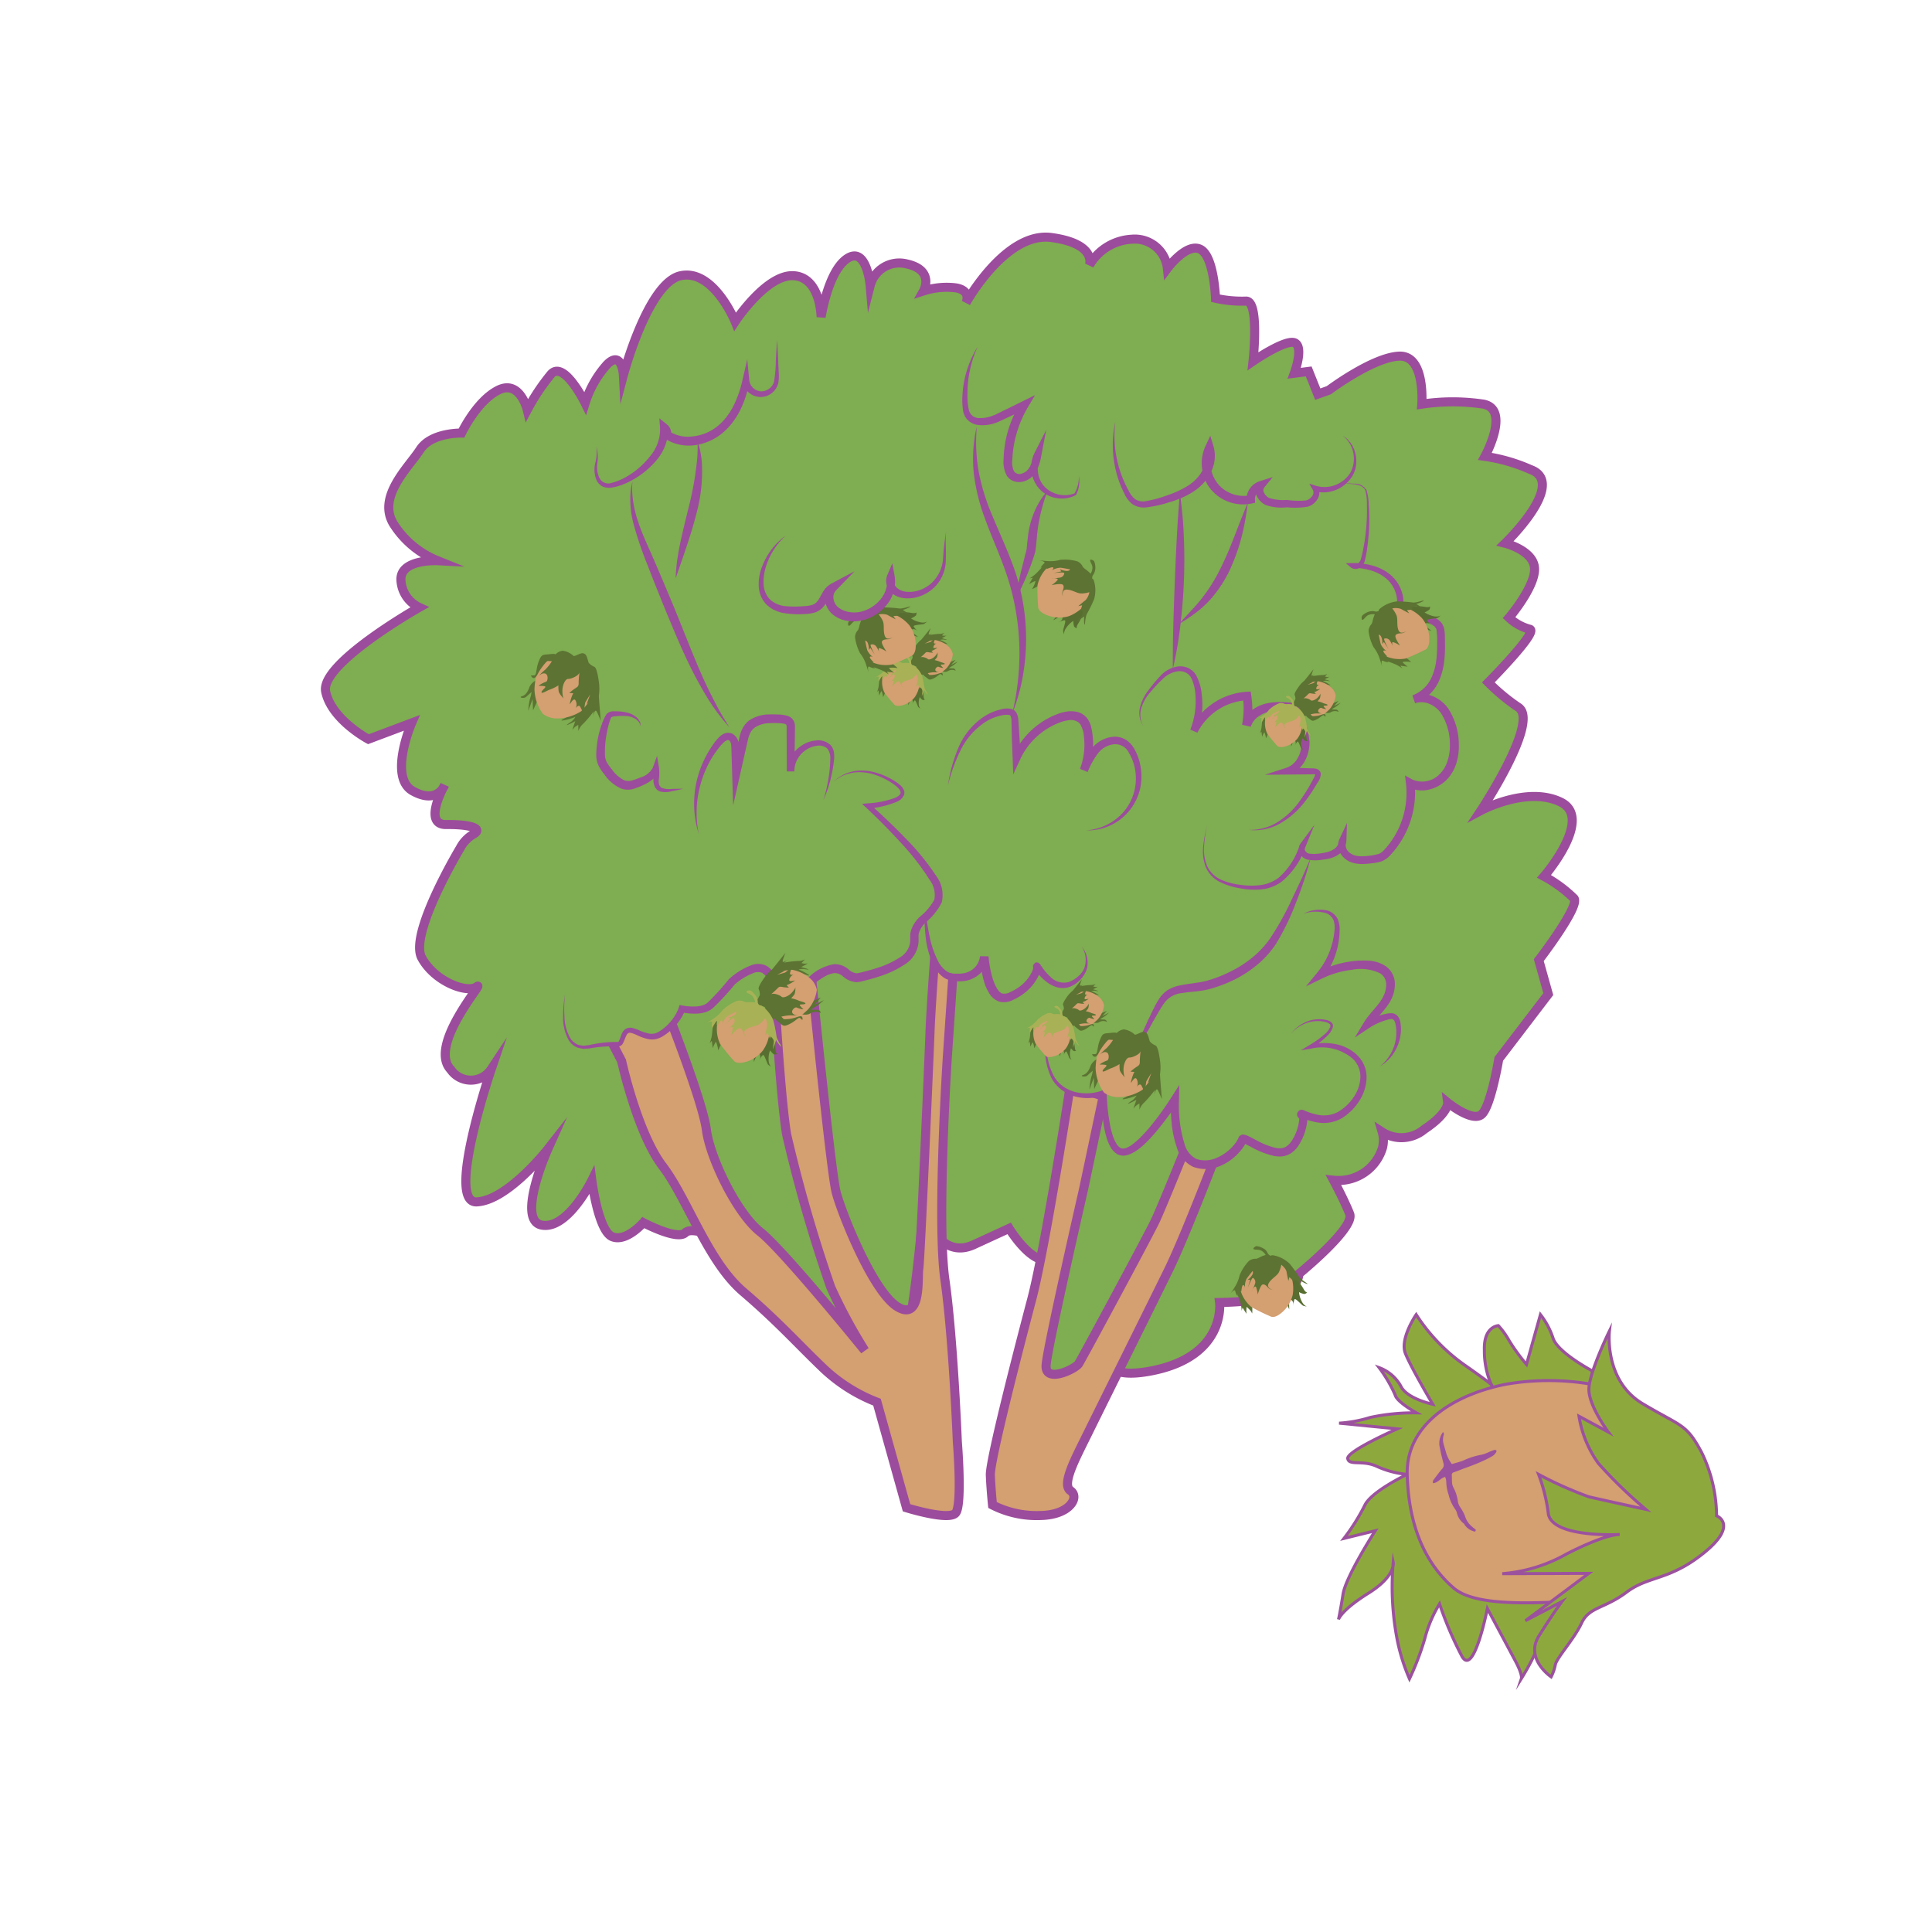 <svg id="word" xmlns="http://www.w3.org/2000/svg" viewBox="0 0 160 160"><defs><style>.cls-1,.cls-7{fill:#7fad51;}.cls-1,.cls-6{stroke:#9c4c9c;stroke-width:0.75px;}.cls-1,.cls-10,.cls-6,.cls-9{stroke-miterlimit:10;}.cls-2{fill:#586e31;}.cls-3{fill:#5c7333;}.cls-10,.cls-4,.cls-6{fill:#d49f71;}.cls-5{fill:#a8b156;}.cls-8{fill:#9c4c9c;}.cls-9{fill:#8da93d;}.cls-10,.cls-9{stroke:#9c519e;stroke-width:0.25px;}.cls-11{fill:#9c519e;}</style></defs><path class="cls-1" d="M36.245,46.435s-3.026-.158-3.043,1.526A2.625,2.625,0,0,0,34.724,50.3s-8.247,4.661-7.752,6.983,3.539,3.935,3.539,3.935l3.581-1.346s-1.952,4.5.1,5.638,2.622-.483,2.622-.483-1.861,3.283.141,3.259,3.066.329,2.265.792a2.833,2.833,0,0,0-1.111,1.158s-4.261,7.089-3.185,9.081S38.71,82.3,39.492,81.71s-4.085,4.841-2.167,6.864a2.023,2.023,0,0,0,3.357-.027s-3.776,11.109-1.205,10.989,5.89-4.365,5.89-4.365-2.636,5.889-.5,6.288,4.146-3.7,4.146-3.7.533,4.17,1.683,4.656,2.584-1.163,2.584-1.163,2.807,1.492,3.471.839,3.445.724,4.145,1.3,3.642,6.275,6.689,7.047,6.773,4.395,7.594,0,1.258-10.158,1.258-10.158,1.278,4.148,4.207,2.8l2.929-1.348s2,3.3,3.494,2.479-1.141,5.461-1.141,5.461-2.83,5.467.594,5.239,6.172-5.623,6.172-5.623-3.792,5.44,2.549,4.265S101,107.869,101,107.869s4.62-.055,5.655-.957.9-1.406.9-1.406,4.681-3.81,4.22-4.974-1.337-2.791-1.337-2.791a3.8,3.8,0,0,0,4.048-2.669,2.5,2.5,0,0,0-.018-1.325,2.937,2.937,0,0,0,3.48-.216c2.051-1.364,1.943-2.216,1.943-2.216s2.09,1.7,2.844.948,1.388-4.568,1.388-4.568l4.1-5.368-.787-2.815s3.39-4.41,2.927-5.1a11.006,11.006,0,0,0-2.492-1.835s4.159-4.807,1.374-6.156-6.6.7-6.6.7,4.851-7.316,3.125-8.527a16.324,16.324,0,0,1-2.513-2.077s4.245-4.284,3.415-4.412a3.986,3.986,0,0,1-1.7-.949s2.114-2.472,2.115-4.014-2.433-2.151-2.433-2.151,5.19-4.988,2.093-6.109a14.272,14.272,0,0,0-3.77-1.087s2.122-3.869-.109-4.325a17.181,17.181,0,0,0-5.121,0s.316-4.072-1.877-3.976-5.815,2.818-5.815,2.818l-.922.331-.753-1.884-1.191.152s.789-2.128.061-2.509-3.479,1.51-3.479,1.51.555-5.057-.594-4.976a9.973,9.973,0,0,1-2.513-.237s-.116-3.471-1.25-4.051-2.736,1.577-2.736,1.577a2.714,2.714,0,0,0-2.959-2.413,4.305,4.305,0,0,0-3.5,2.151s.67-1.772-3.138-2.292-7.085,5.414-7.085,5.414.5-1.016-.82-1.243a6.172,6.172,0,0,0-2.694.255s.962-1.741-1.425-2.249a2.49,2.49,0,0,0-2.993,1.807s-.279-3.29-1.884-2.257S68,26.264,68,26.264s-.022-3.3-2.279-3.432-4.84,3.8-4.84,3.8-1.79-4.38-4.509-3.8-4.747,8.236-4.747,8.236-.114-2.142-1.365-.866a8.6,8.6,0,0,0-1.8,3.179S46.692,29.768,45.624,31a17.76,17.76,0,0,0-1.958,2.942s-.608-2.529-2.4-1.633-3.045,3.555-3.045,3.555-2.5-.065-3.438,1.381-3.558,3.876-2.207,6.124A7.753,7.753,0,0,0,36.245,46.435Z"/><path class="cls-2" d="M87.488,51.046s-.182.221-.267.318a6.125,6.125,0,0,0,.741-.44.413.413,0,0,1-.213.56c-.392.2.4-.208.461-.095s-.178.741-.17.857a1.284,1.284,0,0,0,.1.32s-.094-.254.209-.64a1.873,1.873,0,0,1,.542-.505,1.311,1.311,0,0,0,.066.465.385.385,0,0,0,.23.14s-.083-.085.095-.37a4.068,4.068,0,0,0,.484-1.062c0-.169.054-.629.054-.629a5.845,5.845,0,0,1-1.38.627A2.6,2.6,0,0,0,87.488,51.046Z"/><path class="cls-3" d="M86.459,46.792s-.439.5-.673.723a3,3,0,0,1-.524.386l.27-.057-.307.528s.578-.338.521-.217a1.957,1.957,0,0,1-.252.59c-.146.153.633-.3.633-.3l1.04-1.776Z"/><path class="cls-4" d="M88.681,46.786a5.288,5.288,0,0,0-1.8.095,2.862,2.862,0,0,0-.96,1.588,15.976,15.976,0,0,0,.047,1.691c.012.194-.006.338.361.6a2.781,2.781,0,0,0,2.084.3c.807-.222,1.917-1.235,1.951-1.771S90.988,47.1,88.681,46.786Z"/><path class="cls-3" d="M89.68,46.954a.9.9,0,0,0-.457-.465,3.854,3.854,0,0,0-1.411-.126,3.083,3.083,0,0,1-.891.111,8.713,8.713,0,0,1-.954-.092s.707.1.5.28a1.141,1.141,0,0,0-.29.37s.9-.411.652-.173-.128.256-.128.256.5-.216.528-.1-.13.229-.13.229a1.491,1.491,0,0,1,.715-.229c.288.033.814.141.814.141s-.067.173-.4.117a1.262,1.262,0,0,1-.45-.139l.116.188-.668.136s.943-.115.911.017a.413.413,0,0,1-.382.364,3.336,3.336,0,0,1-.66.044s.622-.029.478.163a2.367,2.367,0,0,1-.484.411s.77-.169.922-.037.037.415-.019.575a.73.73,0,0,0,.023.389s-.125-.565.331-.556.865.333,1.228.322a2.421,2.421,0,0,0,.644-.109,1.377,1.377,0,0,1-.313.659c-.211.157-.608.5-.608.5l.321-.074-.152.518.15-.114s.125.356-.084.552-.405.418-.405.418l.676-.449a1.987,1.987,0,0,0,0,.664c.072.126.046-.537.208-.873a11.127,11.127,0,0,0,.6-1.226,2.679,2.679,0,0,0-.04-1.586c-.171-.248-.118-.005-.118-.005a.857.857,0,0,1,.031-.354,1,1,0,0,0,.226-.587,1.373,1.373,0,0,0-.1-.606c-.069-.086-.323-.2-.328-.069s.16.3.188.56a1.01,1.01,0,0,1-.15.545,2.677,2.677,0,0,0-.37-.327A1.6,1.6,0,0,1,89.68,46.954Z"/><path class="cls-3" d="M76.8,52.631a5.678,5.678,0,0,1,.985-.135.89.89,0,0,0,.426-.094l-.2.214a.652.652,0,0,0,.348.023c.139-.049-.363.21-.363.21s.286.078.4.125-.162.008-.25-.011a1.013,1.013,0,0,0-.3.033,2.841,2.841,0,0,1,.593.307c.09.1-.128-.022-.379-.033s-1.524.183-1.524.183-.064-.408.068-.536A1.024,1.024,0,0,0,76.8,52.631Z"/><path class="cls-3" d="M78.027,55.609a.727.727,0,0,0,.439-.01.67.67,0,0,1,.588-.09c.193.1.017-.162-.125-.159s-.348-.01-.348-.01a1.748,1.748,0,0,1,.277-.183,3.119,3.119,0,0,0,.464-.373l-.548.276.364-.419-.571.235Z"/><path class="cls-4" d="M76.415,53.23a3.455,3.455,0,0,1,1.042-.222,2.214,2.214,0,0,1,1.162.6,1.236,1.236,0,0,1,.291.574,2.139,2.139,0,0,1-.523,1.158c-.346.341-.87.729-1.137.659s-1.077-.126-1.267-.752.4-1.661.4-1.732A2.643,2.643,0,0,1,76.415,53.23Z"/><path class="cls-3" d="M76.217,54.455s.267-.223.378-.346.15-.12.322-.088a2.235,2.235,0,0,0,.354.03l-.133-.139a1.792,1.792,0,0,0,.409-.214c.263-.171-.286.1-.251-.108a.417.417,0,0,1,.252-.3s-.237.062-.207-.1a3.754,3.754,0,0,1,.19-.521s-.354.458-.505.506-.449.126-.449.126l.436-.224-.231-.029a1.875,1.875,0,0,1,.261-.23c.15-.107-.249.061-.162-.089a1.645,1.645,0,0,1,.4-.351s-.428.3-.368.092.16-.458.16-.458-.714.909-.769.958a2.35,2.35,0,0,0-.452.484c-.208.292-.4.6-.338.7a.788.788,0,0,1,.062.324l-.112.224a.261.261,0,0,0,.005.31c.084.1.417.145.418.218a.946.946,0,0,0,.21.535.571.571,0,0,0,.387.111s-.06.015.206.21.259.271.627.094.519-.433.629-.334l.11.1a.2.2,0,0,0-.014-.184c-.059-.068-.218-.014-.357.035a1.993,1.993,0,0,1-.711.1,1.939,1.939,0,0,1-.14-.146,2.431,2.431,0,0,1,.5-.076,3.39,3.39,0,0,0,.465-.008s-.253.015-.327-.14.173-.359.254-.308a1.428,1.428,0,0,0,.381.1c.038,0-.067-.063-.174-.2s.2-.051.293-.124-.3-.137-.4-.2a2.271,2.271,0,0,0-.425-.127,1.494,1.494,0,0,0,.2-.24,1.152,1.152,0,0,0,.047-.407s.007.078-.195.305-.522.35-.618.252S76.347,54.34,76.217,54.455Z"/><path class="cls-2" d="M75.227,58.122s-.007.2-.013.293a4.344,4.344,0,0,0,.225-.565.291.291,0,0,1,.122.405c-.135.278.136-.29.217-.251s.219.49.273.552a.874.874,0,0,0,.192.137s-.162-.1-.158-.447a1.325,1.325,0,0,1,.086-.516s.148.2.237.232a.276.276,0,0,0,.189-.02s-.083-.012-.106-.248a2.886,2.886,0,0,0-.186-.8c-.071-.1-.24-.375-.24-.375a4.125,4.125,0,0,1-.5.944A1.828,1.828,0,0,0,75.227,58.122Z"/><path class="cls-3" d="M72.824,56.185s-.031.467-.066.694a2.125,2.125,0,0,1-.127.441l.127-.148.055.427s.178-.437.2-.345a1.372,1.372,0,0,1,.112.438c-.015.149.224-.441.224-.441l-.181-1.44Z"/><path class="cls-4" d="M74.064,55.227s-.836.53-.966.827a2.016,2.016,0,0,0,.146,1.3A11.271,11.271,0,0,0,74,58.28c.09.1.142.192.459.181a1.965,1.965,0,0,0,1.3-.727,2.252,2.252,0,0,0,.33-1.828C75.869,55.591,75.489,54.412,74.064,55.227Z"/><path class="cls-5" d="M74.695,54.892a.637.637,0,0,0-.455-.063,2.709,2.709,0,0,0-.844.535,2.144,2.144,0,0,1-.45.445,6.117,6.117,0,0,1-.573.359s.436-.251.4-.058a.808.808,0,0,0,0,.332s.326-.616.29-.377.039.2.039.2.184-.333.251-.283.027.184.027.184a1.044,1.044,0,0,1,.3-.435c.176-.106.516-.271.516-.271s.037.126-.171.236a.883.883,0,0,1-.312.115l.146.055-.315.364s.477-.47.516-.382a.289.289,0,0,1-.057.367,2.311,2.311,0,0,1-.35.308s.336-.283.337-.113a1.638,1.638,0,0,1-.094.437s.359-.425.5-.417.2.217.236.33a.518.518,0,0,0,.18.208s-.312-.263-.053-.454.626-.185.825-.347a1.719,1.719,0,0,0,.313-.337.965.965,0,0,1,.108.5c-.051.179-.126.54-.126.54l.147-.18.138.355.035-.128s.222.146.19.345-.047.408-.047.408l.185-.542s.191.333.285.371-.2-.319-.258-.577a7.772,7.772,0,0,0-.189-.945,1.9,1.9,0,0,0-.7-.87c-.2-.065-.068.048-.068.048a.591.591,0,0,1-.135-.211.7.7,0,0,0-.126-.426c-.138-.159-.24-.277-.316-.3s-.267.027-.214.1.219.1.346.232a.71.71,0,0,1,.15.37,1.818,1.818,0,0,0-.347-.024A1.1,1.1,0,0,1,74.695,54.892Z"/><path class="cls-2" d="M75.636,52.627s.271.084.392.125a6.054,6.054,0,0,0-.683-.511.409.409,0,0,1,.593-.017c.328.284-.343-.29-.262-.386s.745-.118.849-.169a1.235,1.235,0,0,0,.256-.209s-.2.182-.664.05a1.849,1.849,0,0,1-.667-.3,1.291,1.291,0,0,0,.4-.237.382.382,0,0,0,.042-.263s-.047.108-.375.053a4.017,4.017,0,0,0-1.154-.041c-.156.061-.6.188-.6.188a5.789,5.789,0,0,1,1.095,1.025A2.57,2.57,0,0,0,75.636,52.627Z"/><path class="cls-3" d="M72.134,55.178s.621.212.915.341a2.9,2.9,0,0,1,.551.334l-.154-.226.6.081s-.528-.4-.4-.394a1.917,1.917,0,0,1,.635.008c.2.075-.516-.465-.516-.465l-2.018-.28Z"/><path class="cls-4" d="M71.288,53.146a5.216,5.216,0,0,0,.768,1.612,2.827,2.827,0,0,0,1.816.278,15.944,15.944,0,0,0,1.528-.682c.173-.084.312-.122.413-.557a2.759,2.759,0,0,0-.511-2.021,3.16,3.16,0,0,0-2.358-1.114C72.441,50.834,70.7,50.918,71.288,53.146Z"/><path class="cls-3" d="M71.065,52.17a.891.891,0,0,0-.253.593A3.818,3.818,0,0,0,71.23,54.1a3.047,3.047,0,0,1,.439.772,8.622,8.622,0,0,1,.276.908s-.18-.683.068-.561a1.123,1.123,0,0,0,.448.126s-.716-.666-.405-.531.283.02.283.02-.385-.371-.292-.444.259.031.259.031a1.469,1.469,0,0,1-.48-.566c-.079-.276-.179-.8-.179-.8s.184,0,.257.318a1.231,1.231,0,0,1,.043.464l.128-.177.377.56s-.462-.818-.329-.839a.406.406,0,0,1,.477.211,3.21,3.21,0,0,1,.29.587s-.261-.558-.031-.5a2.337,2.337,0,0,1,.558.286s-.445-.64-.382-.828.366-.191.533-.2a.714.714,0,0,0,.348-.167s-.47.327-.634-.093-.023-.917-.17-1.245a2.39,2.39,0,0,0-.343-.548,1.364,1.364,0,0,1,.721.037c.224.134.685.369.685.369l-.19-.266.532-.057-.161-.094s.279-.249.537-.132.535.212.535.212l-.666-.448a1.969,1.969,0,0,0,.607-.251c.088-.113-.508.161-.877.14a10.914,10.914,0,0,0-1.35-.09,2.654,2.654,0,0,0-1.435.637c-.163.25.04.11.04.11a.838.838,0,0,1-.336.105.979.979,0,0,0-.622.015,1.355,1.355,0,0,0-.516.322c-.053.1-.061.371.06.326s.216-.26.442-.384a1,1,0,0,1,.555-.069,2.648,2.648,0,0,0-.16.463A1.6,1.6,0,0,1,71.065,52.17Z"/><path class="cls-6" d="M51.479,87.866s1.308,5.968,3.388,8.7,3.739,7.895,6.684,10.412,4.6,4.4,6.678,6.378a13.515,13.515,0,0,0,4.4,2.765l2.445,8.746s3.493,1.091,4.066.436.142-5.921.142-5.921-.339-8.562-1.028-13.4.2-18.435.2-18.435l.451-6.6-1.483-1.905s-.343,4.686-.4,6.364-.812,18.976-.931,19.661.265,4.412-1.777,3.148-4.624-7.779-5.067-9.483-2.017-17.565-2.017-17.565l-3.162-.133s.538,9.7,1.077,12.915a122.92,122.92,0,0,0,3.661,12.674,44.217,44.217,0,0,0,2.811,5.218s-6.71-8.283-8.652-9.817S58.8,95.9,58.5,93.562s-3.262-9.84-3.262-9.84L50,85.017Z"/><path class="cls-6" d="M88.631,89.929s-2.047,13.349-3.188,17.673-3.476,13.385-3.428,14.566.182,2.472.182,2.472a8.083,8.083,0,0,0,4,.868c2.434-.057,3.218-1.541,2.46-2.053s.362-2.586,1.39-4.673,5.46-11.017,6.727-13.6,3.749-9.057,3.749-9.057l-1.911-2.12s-2.346,5.86-2.952,7.128-6.051,11.36-6.326,11.8-2.821,1.675-2.7.114,3.1-14.553,3.1-14.553l1.632-7.715Z"/><path class="cls-7" d="M76.6,74.748s-.1,5.915,2.314,6.193,2.595-1.71,2.595-1.71.237,4.036,2.024,3.363,2.461-2.207,2.34-2.549,1.33,2.486,3.139,1.245a1.964,1.964,0,0,0,.586-2.885"/><path class="cls-8" d="M76.6,74.748a20.138,20.138,0,0,0,.343,2.6,8.1,8.1,0,0,0,.827,2.411,2.478,2.478,0,0,0,.371.464,1.586,1.586,0,0,0,.448.32c.082.032.172.039.255.063a.9.9,0,0,0,.115.027l.165,0a3.33,3.33,0,0,0,.6-.021,1.7,1.7,0,0,0,.981-.466,1.653,1.653,0,0,0,.308-.445,1.8,1.8,0,0,0,.152-.511l.7.011a8.993,8.993,0,0,0,.333,1.8,4.149,4.149,0,0,0,.331.8c.134.231.3.435.477.477a.974.974,0,0,0,.677-.127,4.026,4.026,0,0,0,.75-.437A3.292,3.292,0,0,0,85.5,80.394a.791.791,0,0,0,.065-.278l0-.014-.008-.05c-.073-.058.153-.4.319-.345.131.015.1.024.121.028l.038.021c.126.1.072.072.1.1l.042.059.066.1.132.188a4.3,4.3,0,0,0,.593.672,1.564,1.564,0,0,0,1.53.457,2.4,2.4,0,0,0,.76-.447,1.882,1.882,0,0,0,.532-.694,2.041,2.041,0,0,0-.192-1.78A2.048,2.048,0,0,1,90,80.262a2.158,2.158,0,0,1-.536.869,2.376,2.376,0,0,1-.838.58,1.715,1.715,0,0,1-1.074.054,2.611,2.611,0,0,1-.931-.489,4.774,4.774,0,0,1-.72-.715l-.156-.2-.073-.1-.03-.036c.015.009-.05-.038.061.05l.032.016c.018,0-.014.009.117.028.165.061.39-.282.317-.338-.017-.091,0-.023-.008-.043l0,.015a1.119,1.119,0,0,1-.068.655,3.938,3.938,0,0,1-1.267,1.641,4.763,4.763,0,0,1-.89.542,1.676,1.676,0,0,1-1.164.168,1.638,1.638,0,0,1-.9-.785,3.815,3.815,0,0,1-.4-.965,9.7,9.7,0,0,1-.322-1.967l.7.012a2.415,2.415,0,0,1-.231.745,2.324,2.324,0,0,1-.453.624,2.353,2.353,0,0,1-1.367.627,3.34,3.34,0,0,1-.719.006l-.165-.016a1.111,1.111,0,0,1-.2-.049,2.893,2.893,0,0,1-.375-.125,2.144,2.144,0,0,1-.593-.475,3,3,0,0,1-.413-.59A7.375,7.375,0,0,1,76.64,77.4,14.965,14.965,0,0,1,76.6,74.748Z"/><path class="cls-7" d="M46.8,82.34s-.849,4.906,2.017,4.346,2.345.322,2.837-.939,1.739.748,3.1-.125a4.185,4.185,0,0,0,1.722-2.07s1.59.348,2.3-.253a20.568,20.568,0,0,0,1.837-1.987s1.82-1.635,2.752-1,1.158,3.01,3.877.852,2.607.1,3.934-.217,4.775-1.173,4.549-3.166,2.963-2.224,1.772-4.644-5.611-6.393-5.611-6.393,4.887-.367,1.888-2.11-4.727.091-4.727.091"/><path class="cls-8" d="M46.8,82.34a9.686,9.686,0,0,0-.052,1.887,3.677,3.677,0,0,0,.493,1.766,1.3,1.3,0,0,0,.669.538,3.236,3.236,0,0,0,.428.07l.443-.05a10.383,10.383,0,0,1,1.907-.255l.459-.007c.079-.006.063-.012.083-.028a.732.732,0,0,0,.076-.155l.173-.459a2.456,2.456,0,0,1,.114-.219.718.718,0,0,1,.255-.235.8.8,0,0,1,.611-.039,3.534,3.534,0,0,1,.474.171,3.561,3.561,0,0,0,.845.274,1.127,1.127,0,0,0,.762-.143,3.9,3.9,0,0,0,.7-.538,4.129,4.129,0,0,0,.573-.681,3.339,3.339,0,0,0,.39-.766l.078-.239.252.045a4.751,4.751,0,0,0,1.183.068,2.126,2.126,0,0,0,.542-.113,1.04,1.04,0,0,0,.222-.108,1.649,1.649,0,0,0,.206-.171,20.739,20.739,0,0,0,1.667-1.848l.019-.023.016-.013a5.8,5.8,0,0,1,1.82-1.128,1.576,1.576,0,0,1,1.246.035l.079.042a.491.491,0,0,1,.079.058l.1.079a2.77,2.77,0,0,1,.22.224c.123.148.225.288.323.428.384.564.749.985,1.263.873a3.958,3.958,0,0,0,1.591-.874,3.933,3.933,0,0,1,1.982-.958,1.78,1.78,0,0,1,1.161.411,1.22,1.22,0,0,0,.673.345l.165-.02.245-.058.48-.122c.319-.083.632-.179.942-.281a7.376,7.376,0,0,0,1.729-.812,1.718,1.718,0,0,0,.893-1.344l0-.5a1.951,1.951,0,0,1,.144-.617,2.821,2.821,0,0,1,.65-.923,4.7,4.7,0,0,0,1.2-1.414,2.039,2.039,0,0,0-.386-1.648,20.577,20.577,0,0,0-2.424-3.116c-.9-.985-1.845-1.94-2.819-2.852l-.35-.327.476-.041a7.709,7.709,0,0,0,2.306-.474c.157-.086.326-.185.373-.308.084-.113,0-.257-.091-.4a2.268,2.268,0,0,0-.42-.38,4.644,4.644,0,0,0-.5-.32,5.4,5.4,0,0,0-1.092-.489,4.066,4.066,0,0,0-1.173-.206,3.271,3.271,0,0,0-2.229.772,3.286,3.286,0,0,1,2.228-.907,4.2,4.2,0,0,1,1.227.16,5.657,5.657,0,0,1,1.151.456,4.853,4.853,0,0,1,.541.316,2.4,2.4,0,0,1,.5.415,1.131,1.131,0,0,1,.179.315.545.545,0,0,1-.023.4,1.106,1.106,0,0,1-.512.49,7.506,7.506,0,0,1-2.431.586l.126-.368q1.516,1.347,2.923,2.8a20.484,20.484,0,0,1,2.593,3.174,2.643,2.643,0,0,1,.448,2.162,5.024,5.024,0,0,1-1.337,1.669,2.152,2.152,0,0,0-.5.713,1.218,1.218,0,0,0-.09.356l.006.509a2.4,2.4,0,0,1-1.177,1.918,8.05,8.05,0,0,1-1.9.918c-.327.11-.656.214-.986.3l-.5.13-.245.061a3.079,3.079,0,0,1-.334.043,1.873,1.873,0,0,1-1.121-.481,1.044,1.044,0,0,0-.687-.273,2.084,2.084,0,0,0-.788.264,6.521,6.521,0,0,0-.8.535,4.517,4.517,0,0,1-1.93.992,1.522,1.522,0,0,1-1.207-.336,3.909,3.909,0,0,1-.712-.842,2.035,2.035,0,0,0-.561-.63.926.926,0,0,0-.71.007,5.22,5.22,0,0,0-1.592.975l.035-.036A20.612,20.612,0,0,1,59.1,83.425a2.11,2.11,0,0,1-.29.225,1.683,1.683,0,0,1-.352.162,2.764,2.764,0,0,1-.7.129,5.283,5.283,0,0,1-1.346-.113l.33-.194a3.752,3.752,0,0,1-.487.909,4.612,4.612,0,0,1-.665.75,4.354,4.354,0,0,1-.816.592,1.62,1.62,0,0,1-1.068.173,3.914,3.914,0,0,1-.947-.33c-.274-.122-.588-.257-.719-.168-.043.01-.061.051-.1.075a1.833,1.833,0,0,0-.109.2l-.172.425a.924.924,0,0,1-.148.259.463.463,0,0,1-.34.148c-.188.006-.331-.01-.488-.011a9.986,9.986,0,0,0-1.855.169l-.5.033a3.124,3.124,0,0,1-.5-.1,1.517,1.517,0,0,1-.753-.655,3.782,3.782,0,0,1-.44-1.864A9.819,9.819,0,0,1,46.8,82.34Z"/><path class="cls-7" d="M86.714,84.538s-.652,3.8.954,5.315a3.742,3.742,0,0,0,3.767.636s0,4.861,1.538,4.931S97.3,91.044,97.3,91.044s-.252,4.865,1.848,5.353a3.569,3.569,0,0,0,3.725-2.012c.045-.393,2.056,1.286,3.4,1.035s1.843-2.826,1.609-3.106,1.584.971,3.152,0,2.64-3.259,1.236-4.724a4.242,4.242,0,0,0-3.729-.9s2.942-1.807,1.2-2.148a3,3,0,0,0-2.812,1.048"/><path class="cls-8" d="M86.714,84.538a11.782,11.782,0,0,0-.039,2.389,5.4,5.4,0,0,0,.63,2.248,2.4,2.4,0,0,0,.347.451,2.8,2.8,0,0,0,.437.378,3.1,3.1,0,0,0,1.029.449,3.939,3.939,0,0,0,2.235-.164l.289-.108.009.308a16.4,16.4,0,0,0,.317,2.872c.055.231.112.461.187.681a2.942,2.942,0,0,0,.271.619,1.043,1.043,0,0,0,.38.416.851.851,0,0,0,.188.045c.115-.02.265-.023.321-.074a2.543,2.543,0,0,0,.524-.317,5.868,5.868,0,0,0,.524-.457,11.858,11.858,0,0,0,.963-1.058,24.843,24.843,0,0,0,1.69-2.352l.646-1.009-.023,1.206a10.668,10.668,0,0,0,.459,3.678,1.937,1.937,0,0,0,.979,1.24,2.286,2.286,0,0,0,1.617-.063,3.777,3.777,0,0,0,1.417-1.006,3.676,3.676,0,0,0,.269-.34c.035-.056.077-.119.1-.167l.151-.309c.3-.222.387-.1.457-.115a1.21,1.21,0,0,1,.168.053c.095.038.172.075.249.113l.437.227a6.472,6.472,0,0,0,1.687.688,1.887,1.887,0,0,0,.4.036l.153-.013.228-.069a1.527,1.527,0,0,0,.541-.5,3.955,3.955,0,0,0,.625-1.641,1.493,1.493,0,0,0,.016-.377c0-.041,0,0,.023.021-.007-.009.027.031-.012-.02l-.009-.012s0,.016-.051-.1a.373.373,0,0,1-.016-.135.351.351,0,0,1,.178-.267c.137-.057.1-.028.133-.038h.061a.242.242,0,0,1,.061.01l.057.016.243.092a4.684,4.684,0,0,0,.866.255,2.488,2.488,0,0,0,1.666-.225,3.946,3.946,0,0,0,1.3-1.215,3.143,3.143,0,0,0,.571-1.66,2.062,2.062,0,0,0-.647-1.552,3.945,3.945,0,0,0-3.439-.822l-.846.139.722-.436a8.184,8.184,0,0,0,1.273-.92,1.545,1.545,0,0,0,.439-.583.224.224,0,0,0-.07-.258.859.859,0,0,0-.322-.145,3.106,3.106,0,0,0-.385-.069,2.756,2.756,0,0,0-.386-.007,2.626,2.626,0,0,0-.767.148,3.127,3.127,0,0,0-1.311.873,3.171,3.171,0,0,1,1.276-.966,2.6,2.6,0,0,1,.792-.2,3.2,3.2,0,0,1,.416-.01,3.359,3.359,0,0,1,.406.054,1.024,1.024,0,0,1,.408.168.586.586,0,0,1,.151.2.56.56,0,0,1,0,.251,1.711,1.711,0,0,1-.472.715,8.479,8.479,0,0,1-1.278,1.017l-.123-.3a5.155,5.155,0,0,1,2-.066,3.54,3.54,0,0,1,1.827.87,2.543,2.543,0,0,1,.847,1.887,3.669,3.669,0,0,1-.607,1.966,4.553,4.553,0,0,1-1.462,1.444,3.033,3.033,0,0,1-2.081.325,5.4,5.4,0,0,1-.988-.279l-.209-.079c-.01,0,0,0,0,0l.032,0h.046c.03-.01-.015.015.119-.036a.329.329,0,0,0,.168-.256.3.3,0,0,0-.012-.121.391.391,0,1,1-.036-.076l.009.012c-.033-.042,0,.007,0,.007a.61.61,0,0,1,.1.249,2.007,2.007,0,0,1-.008.585,4.587,4.587,0,0,1-.726,1.945,2.032,2.032,0,0,1-.892.764l-.233.073a1.555,1.555,0,0,1-.326.044,2.543,2.543,0,0,1-.557-.042,7.1,7.1,0,0,1-1.891-.74l-.423-.215c-.068-.032-.136-.064-.192-.085l-.061-.02c0-.032-.013.077.225-.1.14-.261.015.019.071-.143l-.03.117a1.1,1.1,0,0,1-.068.161,2.6,2.6,0,0,1-.146.249,4.274,4.274,0,0,1-.325.421,4.378,4.378,0,0,1-1.7,1.216,3.014,3.014,0,0,1-2.158.042,2.62,2.62,0,0,1-1.374-1.673,8.413,8.413,0,0,1-.408-1.972,14.4,14.4,0,0,1-.058-1.983l.623.2a25.3,25.3,0,0,1-1.762,2.405A12.678,12.678,0,0,1,94.8,94.735a5.663,5.663,0,0,1-.6.494,2.742,2.742,0,0,1-.751.4,1.381,1.381,0,0,1-.394.076,1.115,1.115,0,0,1-.517-.116,1.581,1.581,0,0,1-.6-.652,3.531,3.531,0,0,1-.3-.732c-.076-.246-.129-.494-.181-.741a16.814,16.814,0,0,1-.246-2.974l.3.2a4.451,4.451,0,0,1-1.239.241,3.794,3.794,0,0,1-1.249-.13A3.4,3.4,0,0,1,87.9,90.24a3.1,3.1,0,0,1-.45-.427,2.757,2.757,0,0,1-.359-.514,5.567,5.567,0,0,1-.552-2.363A11.051,11.051,0,0,1,86.714,84.538Z"/><path class="cls-3" d="M64.669,79.778a8.167,8.167,0,0,1,1.392-.191,1.25,1.25,0,0,0,.6-.133l-.285.3a.909.909,0,0,0,.491.033c.2-.069-.514.3-.514.3s.405.11.564.176-.229.012-.354-.016a1.469,1.469,0,0,0-.424.046,4.062,4.062,0,0,1,.839.435c.127.146-.181-.031-.537-.046s-2.154.258-2.154.258-.09-.578.095-.757A1.443,1.443,0,0,0,64.669,79.778Z"/><path class="cls-3" d="M66.4,83.989a1.031,1.031,0,0,0,.622-.014.947.947,0,0,1,.831-.128c.273.139.024-.228-.176-.223s-.493-.015-.493-.015a2.5,2.5,0,0,1,.392-.259,4.314,4.314,0,0,0,.656-.527l-.775.39.515-.592-.808.332Z"/><path class="cls-4" d="M64.118,80.626a4.887,4.887,0,0,1,1.475-.314,3.133,3.133,0,0,1,1.642.849,1.726,1.726,0,0,1,.411.811,3.008,3.008,0,0,1-.74,1.637c-.488.482-1.229,1.031-1.606.931s-1.523-.177-1.793-1.062.568-2.349.566-2.45A3.949,3.949,0,0,1,64.118,80.626Z"/><path class="cls-3" d="M63.838,82.357a7.239,7.239,0,0,0,.535-.488c.158-.174.213-.17.456-.125a3.321,3.321,0,0,0,.5.043l-.188-.2a2.474,2.474,0,0,0,.577-.3c.372-.242-.4.147-.355-.153a.592.592,0,0,1,.356-.419s-.334.088-.292-.139a5.178,5.178,0,0,1,.269-.737s-.5.647-.715.715-.634.178-.634.178l.616-.317-.326-.041a2.686,2.686,0,0,1,.369-.325c.211-.151-.353.087-.23-.126a2.347,2.347,0,0,1,.564-.5s-.6.43-.52.132.227-.649.227-.649-1.01,1.286-1.088,1.355a3.3,3.3,0,0,0-.639.684c-.294.413-.569.846-.478.991a1.1,1.1,0,0,1,.088.458s-.084.166-.159.317a.369.369,0,0,0,.007.437c.119.136.591.206.592.308a1.335,1.335,0,0,0,.3.757.8.8,0,0,0,.546.157s-.083.022.291.3.368.384.887.133.735-.612.89-.473l.156.139a.282.282,0,0,0-.02-.259c-.084-.1-.308-.021-.506.048a2.814,2.814,0,0,1-1.005.144c-.078-.07-.2-.207-.2-.207a3.445,3.445,0,0,1,.712-.108,4.632,4.632,0,0,0,.658-.011s-.358.022-.462-.2.244-.508.359-.437a2.029,2.029,0,0,0,.538.148c.055,0-.094-.09-.246-.284s.279-.073.414-.175-.426-.194-.567-.277a3.143,3.143,0,0,0-.6-.18,2.1,2.1,0,0,0,.288-.34,1.639,1.639,0,0,0,.066-.576s.011.111-.275.432-.738.494-.874.356S64.023,82.2,63.838,82.357Z"/><path class="cls-2" d="M62.44,87.543s-.011.285-.019.414a6.116,6.116,0,0,0,.318-.8.412.412,0,0,1,.172.573c-.19.393.192-.41.307-.356s.31.694.387.782a1.276,1.276,0,0,0,.27.194s-.228-.144-.223-.633a1.849,1.849,0,0,1,.122-.729s.209.282.335.327a.383.383,0,0,0,.267-.028s-.118-.017-.151-.351a4.025,4.025,0,0,0-.262-1.133c-.1-.136-.339-.53-.339-.53a5.874,5.874,0,0,1-.71,1.334A2.593,2.593,0,0,0,62.44,87.543Z"/><path class="cls-3" d="M59.041,84.8s-.044.661-.093.981a2.958,2.958,0,0,1-.179.623l.179-.209.078.6s.251-.618.279-.488a1.972,1.972,0,0,1,.16.62c-.023.21.316-.624.316-.624l-.256-2.036Z"/><path class="cls-4" d="M60.8,83.45s-1.183.748-1.367,1.169a2.85,2.85,0,0,0,.206,1.839A16.1,16.1,0,0,0,60.7,87.766c.127.146.2.271.65.256a2.776,2.776,0,0,0,1.832-1.028,3.181,3.181,0,0,0,.466-2.585C63.346,83.965,62.81,82.3,60.8,83.45Z"/><path class="cls-5" d="M61.686,82.976a.9.9,0,0,0-.643-.09,3.855,3.855,0,0,0-1.193.757,3.065,3.065,0,0,1-.636.63,8.83,8.83,0,0,1-.811.506s.618-.354.564-.081a1.139,1.139,0,0,0,0,.47s.461-.872.41-.534.055.28.055.28.26-.471.355-.4.038.26.038.26a1.478,1.478,0,0,1,.425-.615c.248-.149.729-.384.729-.384s.053.178-.242.334a1.255,1.255,0,0,1-.44.164l.2.077-.445.515s.675-.665.73-.541a.411.411,0,0,1-.081.52,3.221,3.221,0,0,1-.495.436s.475-.4.477-.161a2.355,2.355,0,0,1-.133.618s.507-.6.707-.589.281.306.334.466a.732.732,0,0,0,.254.294s-.441-.371-.075-.641.886-.262,1.166-.492a2.446,2.446,0,0,0,.444-.477,1.373,1.373,0,0,1,.152.711c-.072.253-.179.763-.179.763l.209-.254.2.5.049-.181s.315.206.269.488-.066.576-.066.576l.261-.765s.27.47.4.524-.289-.452-.365-.816a11.023,11.023,0,0,0-.267-1.336,2.669,2.669,0,0,0-.995-1.23c-.287-.093-.1.067-.1.067a.836.836,0,0,1-.19-.3,1,1,0,0,0-.178-.6c-.2-.225-.34-.392-.448-.417s-.377.038-.3.144.31.142.489.329a1,1,0,0,1,.213.522,2.631,2.631,0,0,0-.492-.034A1.594,1.594,0,0,1,61.686,82.976Z"/><path class="cls-2" d="M106.61,108.058s.108.262.154.381a6,6,0,0,0-.042-.852.408.408,0,0,1,.391.446c-.009.434,0-.449.13-.448s.567.5.672.546a1.267,1.267,0,0,0,.324.063s-.265-.035-.462-.479a1.86,1.86,0,0,1-.192-.708,1.276,1.276,0,0,0,.438.157.379.379,0,0,0,.229-.136s-.113.033-.28-.254a4.028,4.028,0,0,0-.7-.915c-.147-.081-.526-.338-.526-.338a5.794,5.794,0,0,1-.089,1.5A2.574,2.574,0,0,0,106.61,108.058Z"/><path class="cls-3" d="M102.411,106.991s.234.614.322.923a2.949,2.949,0,0,1,.095.637l.075-.263.321.513s-.029-.662.05-.556.334.294.4.494.027-.694.027-.694l-1.072-1.732Z"/><path class="cls-4" d="M103.434,105.044a5.223,5.223,0,0,0-.75,1.62,2.83,2.83,0,0,0,.946,1.574,15.624,15.624,0,0,0,1.5.741c.175.08.293.162.692-.038a2.758,2.758,0,0,0,1.229-1.684,3.161,3.161,0,0,0-.648-2.526C105.95,104.454,104.776,103.17,103.434,105.044Z"/><path class="cls-3" d="M104.043,104.248a.894.894,0,0,0-.618.185,3.815,3.815,0,0,0-.763,1.175,3.057,3.057,0,0,1-.314.832,8.642,8.642,0,0,1-.523.792s.411-.575.475-.306a1.114,1.114,0,0,0,.19.425s.056-.976.15-.651.165.231.165.231.04-.533.155-.509.141.22.141.22a1.474,1.474,0,0,1,.13-.731c.162-.237.5-.648.5-.648s.121.14-.081.4a1.217,1.217,0,0,1-.33.329l.218-.014-.19.648s.335-.879.436-.79a.408.408,0,0,1,.142.5,3.227,3.227,0,0,1-.267.6s.263-.558.364-.343a2.36,2.36,0,0,1,.136.613s.208-.752.394-.823.381.16.494.282a.716.716,0,0,0,.351.16s-.551-.152-.333-.547.691-.6.85-.925a2.452,2.452,0,0,0,.2-.614s.391.32.431.578.154.763.154.763l.083-.316.384.373-.031-.184s.369.056.444.33.179.547.179.547l-.081-.8a1.97,1.97,0,0,0,.581.307c.144,0-.448-.289-.667-.586a10.92,10.92,0,0,0-.793-1.1,2.648,2.648,0,0,0-1.406-.7c-.3.034-.06.1-.06.1a.835.835,0,0,1-.3-.191c-.079-.106-.141-.346-.409-.469a1.358,1.358,0,0,0-.577-.192c-.107.021-.324.191-.213.255s.339,0,.578.095a1,1,0,0,1,.407.383,2.654,2.654,0,0,0-.457.173A1.591,1.591,0,0,1,104.043,104.248Z"/><path class="cls-8" d="M57.865,69.053a8.355,8.355,0,0,1,.433-6.091,8.661,8.661,0,0,1,.8-1.363,3.564,3.564,0,0,1,.545-.635,1.223,1.223,0,0,1,.441-.246.821.821,0,0,1,.583.053,1.1,1.1,0,0,1,.518.9c.032.3.03.531.047.794L61.308,64l-.672-.058.6-2.874a3.132,3.132,0,0,1,.275-.778,2.009,2.009,0,0,1,.248-.358,1.948,1.948,0,0,1,.346-.311,3.015,3.015,0,0,1,1.581-.455,7.557,7.557,0,0,1,.769.009,2.729,2.729,0,0,1,.836.133.863.863,0,0,1,.444.4,1.113,1.113,0,0,1,.1.517l-.009.735-.042,2.925h-.62a2.689,2.689,0,0,1,1.221-2.139,2.455,2.455,0,0,1,1.177-.419,1.455,1.455,0,0,1,1.233.392,1.152,1.152,0,0,1,.268.6,2.465,2.465,0,0,1,.007.612c-.04.386-.1.767-.18,1.144a10.7,10.7,0,0,1-.7,2.187,13.357,13.357,0,0,0,.485-2.222c.045-.376.076-.752.084-1.126a1.29,1.29,0,0,0-.262-.941,1.062,1.062,0,0,0-.891-.2,2,2,0,0,0-.934.386,2.13,2.13,0,0,0-.89,1.722h-.62l-.014-2.925,0-.727c-.018-.237-.009-.2-.122-.27a2.3,2.3,0,0,0-.605-.07,6.681,6.681,0,0,0-.694,0,2.3,2.3,0,0,0-1.193.345,1.54,1.54,0,0,0-.2.172,1.192,1.192,0,0,0-.173.238,2.415,2.415,0,0,0-.217.595l-.64,2.845-.589,2.622-.082-2.681-.047-1.537c-.01-.249-.01-.531-.03-.742a.707.707,0,0,0-.148-.419c-.1-.072-.21-.042-.393.087a3.037,3.037,0,0,0-.475.51,8.064,8.064,0,0,0-.819,1.243,9.159,9.159,0,0,0-.935,2.846A8.854,8.854,0,0,0,57.865,69.053Z"/><path class="cls-8" d="M52.964,60.17c.128-.261-.146-.493-.326-.626a1.545,1.545,0,0,0-.714-.24,4.57,4.57,0,0,0-.776,0c-.273.019-.537.04-.554.151a4.649,4.649,0,0,0-.223.7c-.065.253-.114.51-.157.766a7.75,7.75,0,0,0-.115,1.545,1.367,1.367,0,0,0,.136.63,3.535,3.535,0,0,0,.422.6,2.763,2.763,0,0,0,1.047.927,1.022,1.022,0,0,0,.593.021,5.688,5.688,0,0,0,.715-.246,1.709,1.709,0,0,0,1.048-.815l.353-.985.165,1a4.347,4.347,0,0,1-.024,1,1.1,1.1,0,0,0,.033.387.5.5,0,0,0,.206.256,1.684,1.684,0,0,0,.85.095c.314-.012.63-.013.946-.013-.308.07-.617.138-.926.194a1.9,1.9,0,0,1-1.009.027.78.78,0,0,1-.432-.407,1.463,1.463,0,0,1-.111-.538,4.145,4.145,0,0,0-.055-.88l.518.015a1.608,1.608,0,0,1-.534.815,3.291,3.291,0,0,1-.762.461,6.042,6.042,0,0,1-.806.319,1.657,1.657,0,0,1-1.006-.017,3.25,3.25,0,0,1-1.392-1.15,4.23,4.23,0,0,1-.495-.738,2.094,2.094,0,0,1-.2-.943A8.314,8.314,0,0,1,49.59,60.8a7.489,7.489,0,0,1,.245-.806,4.172,4.172,0,0,1,.364-.81.69.69,0,0,1,.509-.273c.164-.012.289-.007.433,0a3.364,3.364,0,0,1,.84.118,1.757,1.757,0,0,1,.758.4,1.088,1.088,0,0,1,.252.346A.369.369,0,0,1,52.964,60.17Z"/><path class="cls-8" d="M78.508,65.014a12.609,12.609,0,0,1,.846-3.051,5.848,5.848,0,0,1,1.988-2.518,4.381,4.381,0,0,1,1.507-.685,1.958,1.958,0,0,1,.913-.054.725.725,0,0,1,.448.4,1.531,1.531,0,0,1,.12.464l.105,1.593.08,1.574-.626-.119a6.612,6.612,0,0,1,1.783-2.367,6.7,6.7,0,0,1,1.245-.826,6.785,6.785,0,0,1,.687-.3,3.639,3.639,0,0,1,.762-.2,2.278,2.278,0,0,1,.843.032,1.483,1.483,0,0,1,.784.48,1.959,1.959,0,0,1,.375.788,5.563,5.563,0,0,1,.125.752,6.313,6.313,0,0,1-.413,2.946l-.631-.264A7.188,7.188,0,0,1,90.4,62a2.6,2.6,0,0,1,1.781-.984,1.772,1.772,0,0,1,1.066.253,2.169,2.169,0,0,1,.7.769,4.531,4.531,0,0,1,.56,1.85,4.443,4.443,0,0,1-4.57,4.878A4.5,4.5,0,0,0,93.084,67.2a4.262,4.262,0,0,0,.95-3.27,4.006,4.006,0,0,0-.561-1.612,1.234,1.234,0,0,0-1.24-.678,1.95,1.95,0,0,0-1.324.773,6.657,6.657,0,0,0-.835,1.524l-.632-.264a5.6,5.6,0,0,0,.329-2.62,2.3,2.3,0,0,0-.341-1.127,1.045,1.045,0,0,0-.97-.273,2.845,2.845,0,0,0-.609.149,5.916,5.916,0,0,0-3.364,3.081l-.576,1.252-.05-1.371L83.8,61.191l-.036-1.558c-.023-.258-.069-.392-.167-.42a1.653,1.653,0,0,0-.647.035,3.906,3.906,0,0,0-1.371.557,5.94,5.94,0,0,0-2,2.266A14.5,14.5,0,0,0,78.508,65.014Z"/><path class="cls-8" d="M94.664,60.1a1.942,1.942,0,0,1-.259-1.5,3.756,3.756,0,0,1,.686-1.411,12.893,12.893,0,0,1,1-1.206,2.429,2.429,0,0,1,1.435-.786,1.613,1.613,0,0,1,.869.121,1.515,1.515,0,0,1,.658.6,4.143,4.143,0,0,1,.466,1.57,6.726,6.726,0,0,1-.352,3.178l-.587-.253a5.586,5.586,0,0,1,4.675-3.123l.318-.017.049.321a7.753,7.753,0,0,1-.036,2.57l-.724-.166a2.207,2.207,0,0,1,.755-1.132,3.077,3.077,0,0,1,1.172-.587,4.239,4.239,0,0,1,.615-.108,5.819,5.819,0,0,1,.616-.028c.405,0,.8.04,1.182.075l.2.019.085.173a7.414,7.414,0,0,1,.96,3.014,3.684,3.684,0,0,1-.019.423,3.62,3.62,0,0,1-.074.416,3.112,3.112,0,0,1-.309.788,2.271,2.271,0,0,1-1.321,1.089l-.082-.568,1.309.039.654.02a2.006,2.006,0,0,1,.377.029.5.5,0,0,1,.4.421,1.308,1.308,0,0,1-.273.743l-.345.565A12.168,12.168,0,0,1,108,66.469a6.717,6.717,0,0,1-2.012,1.736,4.16,4.16,0,0,1-2.553.523,4.306,4.306,0,0,0,2.453-.7,6.455,6.455,0,0,0,1.817-1.787,12.735,12.735,0,0,0,.7-1.084l.315-.565c.1-.189.219-.405.193-.459-.008,0,.02.007-.033-.007a2.245,2.245,0,0,0-.277,0l-.654.007-1.31.012-1.891.019,1.809-.587a1.7,1.7,0,0,0,.936-.842,2.5,2.5,0,0,0,.236-.628,2.943,2.943,0,0,0,.055-.334,3.022,3.022,0,0,0,.01-.337,6.8,6.8,0,0,0-.927-2.723l.281.191c-.383-.03-.758-.059-1.122-.057a5.272,5.272,0,0,0-.538.031,3.446,3.446,0,0,0-.52.1,2.346,2.346,0,0,0-.871.451,1.57,1.57,0,0,0-.511.757l-.725-.167a7.03,7.03,0,0,0,.064-2.329l.367.3a4.914,4.914,0,0,0-4.13,2.689l-.586-.253a6.407,6.407,0,0,0,.422-2.891,3.7,3.7,0,0,0-.343-1.388A1.067,1.067,0,0,0,98.2,55.7a1.193,1.193,0,0,0-.637-.11,2.192,2.192,0,0,0-1.251.619,12.915,12.915,0,0,0-1.044,1.107,3.591,3.591,0,0,0-.741,1.3A1.912,1.912,0,0,0,94.664,60.1Z"/><path class="cls-8" d="M99.965,68.388a10.211,10.211,0,0,0-.25,1.69,3.56,3.56,0,0,0,.259,1.65,2.289,2.289,0,0,0,1.156,1.128,5.59,5.59,0,0,0,1.616.422,5.806,5.806,0,0,0,1.659.017,3.124,3.124,0,0,0,1.479-.6,5.94,5.94,0,0,0,1.76-2.74l.431.235a.266.266,0,0,0,.026.28.461.461,0,0,0,.3.22,3.13,3.13,0,0,0,1.054-.035,3.589,3.589,0,0,0,.531-.107,1.8,1.8,0,0,0,.24-.088,1.342,1.342,0,0,0,.213-.115.913.913,0,0,0,.448-.713l.581.13a.8.8,0,0,0,.318.868,1.158,1.158,0,0,0,.494.231,2.382,2.382,0,0,0,.61.049,6.123,6.123,0,0,0,1.276-.185,1.164,1.164,0,0,0,.443-.317,6.493,6.493,0,0,0,.431-.507,6.953,6.953,0,0,0,1.4-4.99l-.081-.692.609.34a2.01,2.01,0,0,0,2.27-.464,2.41,2.41,0,0,0,.389-.508,2.851,2.851,0,0,0,.258-.588,4.128,4.128,0,0,0,.188-1.326,4.8,4.8,0,0,0-.718-2.581,2.211,2.211,0,0,0-.966-.794,1.63,1.63,0,0,0-1.178-.063l-.224-.654a2.8,2.8,0,0,0,1.635-1.636,4.848,4.848,0,0,0,.317-1.209,9.849,9.849,0,0,0,.08-1.294,9.187,9.187,0,0,0-.048-1.26.586.586,0,0,0-.25-.363,3.4,3.4,0,0,0-.525-.3,4.7,4.7,0,0,0-2.457-.424l-.541.054.269-.461a1.933,1.933,0,0,0,.169-1.408A2.579,2.579,0,0,0,114.9,48a3.141,3.141,0,0,0-.629-.452,3.862,3.862,0,0,0-.719-.3,5.435,5.435,0,0,0-1.569-.229l.13-.34a.283.283,0,0,0,.319,0,.63.63,0,0,0,.262-.353,9.705,9.705,0,0,0,.249-1.1,16.771,16.771,0,0,0,.251-2.292c.016-.385.018-.771.007-1.156a4.463,4.463,0,0,0-.119-1.132.732.732,0,0,0-.366-.391,1.81,1.81,0,0,0-.548-.15,3.163,3.163,0,0,1-1.127-.263,3.153,3.153,0,0,0,1.133.213,1.1,1.1,0,0,1,1,.551,4.563,4.563,0,0,1,.177,1.164c.028.388.042.778.043,1.167a17.213,17.213,0,0,1-.154,2.335,9.653,9.653,0,0,1-.215,1.172.976.976,0,0,1-.406.565.659.659,0,0,1-.769-.034l-.389-.332.519-.008a5.868,5.868,0,0,1,1.693.206,4.275,4.275,0,0,1,.809.318,3.628,3.628,0,0,1,.722.491,3.062,3.062,0,0,1,.929,1.516,2.462,2.462,0,0,1-.184,1.8l-.272-.408a5.3,5.3,0,0,1,2.776.411,3.846,3.846,0,0,1,.645.351,1.234,1.234,0,0,1,.493.718,3.467,3.467,0,0,1,.067.737l.01.677a10.39,10.39,0,0,1-.074,1.381,5.522,5.522,0,0,1-.353,1.381,3.466,3.466,0,0,1-2.046,2.036l-.224-.655a2.328,2.328,0,0,1,1.687.061,2.923,2.923,0,0,1,1.281,1.031,5.486,5.486,0,0,1,.874,2.984,4.821,4.821,0,0,1-.214,1.568,3.625,3.625,0,0,1-.34.749A3.02,3.02,0,0,1,118.3,65.4a2.42,2.42,0,0,1-1.676-.222l.528-.352a7.636,7.636,0,0,1-1.583,5.489,7.2,7.2,0,0,1-.478.552,1.82,1.82,0,0,1-.694.472,3.633,3.633,0,0,1-.753.149c-.234.029-.476.056-.727.063a2.969,2.969,0,0,1-.777-.071,1.77,1.77,0,0,1-.753-.366,1.589,1.589,0,0,1-.493-.7,1.2,1.2,0,0,1,.028-.913l.628-1.344-.048,1.474a1.5,1.5,0,0,1-.74,1.193,2.036,2.036,0,0,1-.3.156,2.661,2.661,0,0,1-.312.105,4.316,4.316,0,0,1-.616.11,3.5,3.5,0,0,1-1.269-.01,1,1,0,0,1-.6-.472.761.761,0,0,1,.019-.824l1.168-1.581-.737,1.816a6.36,6.36,0,0,1-1.979,2.895,3.45,3.45,0,0,1-1.675.636,6.126,6.126,0,0,1-1.755-.091,5.9,5.9,0,0,1-1.667-.515,2.478,2.478,0,0,1-1.192-1.267,3.665,3.665,0,0,1-.2-1.714A10.445,10.445,0,0,1,99.965,68.388Z"/><path class="cls-8" d="M49.39,36.994a3.228,3.228,0,0,1,.077,1.376,2.1,2.1,0,0,0,.2,1.267.828.828,0,0,0,1.007.346,4.041,4.041,0,0,0,.618-.207,5.146,5.146,0,0,0,.59-.294,6.834,6.834,0,0,0,1.975-1.724,3.434,3.434,0,0,0,.807-2.317l-.061-.8.621.5a.984.984,0,0,1,.352.942l-.149-.359a2.921,2.921,0,0,0,2,.41,3.9,3.9,0,0,0,1.031-.267,3.81,3.81,0,0,0,.914-.533,4.726,4.726,0,0,0,.774-.782,5.87,5.87,0,0,0,.595-.934,9.289,9.289,0,0,0,.744-2.126l.4-1.735.165,1.75a1.053,1.053,0,0,0,.933.9,1.108,1.108,0,0,0,1.114-.778,10.554,10.554,0,0,0,.152-1.708c.027-.587.064-1.173.107-1.759.038.587.07,1.173.092,1.76l.038.879a3.6,3.6,0,0,1-.033.921,1.519,1.519,0,0,1-1.506,1.158,1.577,1.577,0,0,1-1.469-1.3l.57.015a8.048,8.048,0,0,1-.722,2.314,6.478,6.478,0,0,1-.643,1.053,5.5,5.5,0,0,1-.853.9,4.519,4.519,0,0,1-1.091.669,4.467,4.467,0,0,1-1.226.34,3.642,3.642,0,0,1-2.484-.569l-.206-.143.057-.216a.292.292,0,0,0-.093-.27l.561-.291a4.085,4.085,0,0,1-1,2.756,7.1,7.1,0,0,1-2.245,1.756,5.747,5.747,0,0,1-.66.283,4.465,4.465,0,0,1-.7.188,1.408,1.408,0,0,1-.78-.052,1.088,1.088,0,0,1-.564-.553,2.313,2.313,0,0,1-.1-1.424A3.538,3.538,0,0,0,49.39,36.994Z"/><path class="cls-8" d="M65.078,44.347a5.814,5.814,0,0,0-1.653,2.6,4.056,4.056,0,0,0-.181,1.489,1.866,1.866,0,0,0,.572,1.26,2.246,2.246,0,0,0,1.286.508,9.185,9.185,0,0,0,1.519-.007,2.455,2.455,0,0,0,.682-.115.924.924,0,0,0,.448-.372c.129-.183.24-.415.387-.661a1.792,1.792,0,0,1,.673-.694l1.961-1.048-1.553,1.6a.841.841,0,0,0-.184.727,1.093,1.093,0,0,0,.428.7,1.975,1.975,0,0,0,.846.348,2.385,2.385,0,0,0,.24.031l.1.007.139,0a2.4,2.4,0,0,0,.483-.054,3.02,3.02,0,0,0,1.649-1.032,2.351,2.351,0,0,0,.535-1.808l.611.078a.722.722,0,0,0,.173.741,1.366,1.366,0,0,0,.88.365,2.552,2.552,0,0,0,1.059-.145,2.864,2.864,0,0,0,.94-.555,3.042,3.042,0,0,0,.975-1.967,22.807,22.807,0,0,1,.264-2.352c-.088.789.014,1.57-.029,2.374a3.2,3.2,0,0,1-.925,2.249,3.3,3.3,0,0,1-1.053.7,3,3,0,0,1-1.261.239,2.29,2.29,0,0,1-.662-.114,1.69,1.69,0,0,1-.617-.365,1.3,1.3,0,0,1-.331-1.434l.42-.989.191,1.067a3.011,3.011,0,0,1-.633,2.342,3.712,3.712,0,0,1-2.025,1.312,3.249,3.249,0,0,1-.617.082l-.139.007-.177-.006a3.008,3.008,0,0,1-.312-.035,2.481,2.481,0,0,1-1.18-.5,1.828,1.828,0,0,1-.681-1.164,1.546,1.546,0,0,1,.4-1.332l.408.558c-.312.139-.5.634-.834,1.125a1.6,1.6,0,0,1-.768.6,3.042,3.042,0,0,1-.871.141,7.544,7.544,0,0,1-1.638-.06,2.76,2.76,0,0,1-1.562-.736,2.335,2.335,0,0,1-.628-1.583,3.877,3.877,0,0,1,.308-1.614A5.588,5.588,0,0,1,65.078,44.347Z"/><path class="cls-8" d="M80.965,28.707a9.681,9.681,0,0,0-.76,2.619,10.721,10.721,0,0,0-.088,1.349,5.61,5.61,0,0,0,.124,1.3.891.891,0,0,0,.292.458.943.943,0,0,0,.481.189,2.825,2.825,0,0,0,1.206-.2l.15-.056a.543.543,0,0,0,.055-.023l.077-.038.309-.152.619-.3,1.236-.61,1.05-.517-.6,1.01a9.327,9.327,0,0,0-1.279,4.324,1.789,1.789,0,0,0,.129.956.545.545,0,0,0,.659.2,1,1,0,0,0,.387-.208,1.426,1.426,0,0,0,.287-.379,4.844,4.844,0,0,0,.354-1.042l.562.212a2.1,2.1,0,0,0-.261,1.256,2.272,2.272,0,0,0,.161.644,2.063,2.063,0,0,0,.344.557,2.041,2.041,0,0,0,.527.428,2.5,2.5,0,0,0,.636.256,2.25,2.25,0,0,0,1.377-.087l-.04.037a2.527,2.527,0,0,0,.381-1.479,2.432,2.432,0,0,1-.223,1.569L89.1,41l-.03.016a2.5,2.5,0,0,1-1.516.241,2.462,2.462,0,0,1-.756-.232,2.431,2.431,0,0,1-1.121-1.13,2.735,2.735,0,0,1-.243-.774,2.657,2.657,0,0,1,.242-1.613l.967-1.907-.405,2.119a4.427,4.427,0,0,1-.372,1.208,2.061,2.061,0,0,1-.418.567,1.683,1.683,0,0,1-.641.363,1.385,1.385,0,0,1-.773.018,1.149,1.149,0,0,1-.66-.492,2.377,2.377,0,0,1-.259-1.348,9.1,9.1,0,0,1,1.405-4.664l.445.492-1.248.586-.624.293-.312.146-.078.037a1,1,0,0,1-.1.042l-.173.06a3.149,3.149,0,0,1-1.5.156,1.463,1.463,0,0,1-.757-.371,1.416,1.416,0,0,1-.4-.712,5.826,5.826,0,0,1-.06-1.44,7.82,7.82,0,0,1,.2-1.39A8.539,8.539,0,0,1,80.965,28.707Z"/><path class="cls-8" d="M92.369,34.916a9.423,9.423,0,0,0,.338,3.932,9.609,9.609,0,0,0,.767,1.8,1.946,1.946,0,0,0,.536.694,1.224,1.224,0,0,0,.815.174,9.868,9.868,0,0,0,1.865-.506,7.851,7.851,0,0,0,1.734-.812,4.485,4.485,0,0,0,.367-.272,3.611,3.611,0,0,0,.335-.322,3.288,3.288,0,0,0,.511-.747,2.254,2.254,0,0,0,.181-1.684l.658.042a2.72,2.72,0,0,0-.208,1.461,2.834,2.834,0,0,0,.192.721,3.1,3.1,0,0,0,.166.331c.06.1.14.219.2.3a2.977,2.977,0,0,0,.257.283,3.269,3.269,0,0,0,.286.237,2.828,2.828,0,0,0,.662.348,2.716,2.716,0,0,0,1.473.124l-.276.351a1.581,1.581,0,0,1,1.1-1.52l1.068-.338-.7.862a.413.413,0,0,0-.009.439.919.919,0,0,0,.408.423,3.873,3.873,0,0,0,1.483.165,6.632,6.632,0,0,0,1.565.043.857.857,0,0,0,.287-.124.9.9,0,0,0,.227-.222.485.485,0,0,0,.075-.514l-.3-.526.567.178a2.525,2.525,0,0,0,2.829-1.085,2.449,2.449,0,0,0-.619-3.075,2.361,2.361,0,0,1,1.021,1.416,2.654,2.654,0,0,1,.085.9,2.439,2.439,0,0,1-.24.889,2.833,2.833,0,0,1-3.206,1.405l.266-.347a.965.965,0,0,1-.056,1.036,1.4,1.4,0,0,1-.341.367,1.363,1.363,0,0,1-.228.138,1.561,1.561,0,0,1-.226.085,6.589,6.589,0,0,1-1.712.046,3.945,3.945,0,0,1-1.759-.192,1.568,1.568,0,0,1-.724-.728,1.082,1.082,0,0,1,.07-1.124l.368.524a.906.906,0,0,0-.6.856l.017.287-.293.064a3.434,3.434,0,0,1-1.861-.127,3.523,3.523,0,0,1-.838-.427,3.748,3.748,0,0,1-.37-.3,3.889,3.889,0,0,1-.318-.337,3.559,3.559,0,0,1-.28-.4,3.909,3.909,0,0,1-.206-.428,3.544,3.544,0,0,1-.23-.914,3.435,3.435,0,0,1,.292-1.845l.39-.83.268.871a2.944,2.944,0,0,1-.249,2.2,3.952,3.952,0,0,1-.629.893,4.063,4.063,0,0,1-.392.367,5.193,5.193,0,0,1-.441.32,7.242,7.242,0,0,1-1.907.837,10.129,10.129,0,0,1-2.02.448,1.731,1.731,0,0,1-1.1-.29,2.3,2.3,0,0,1-.659-.89,8.326,8.326,0,0,1-.7-1.92A8.95,8.95,0,0,1,92.369,34.916Z"/><path class="cls-8" d="M52.381,39.848a6.326,6.326,0,0,0-.022.948,8.859,8.859,0,0,0,.49,2.413c.309.976.832,2.058,1.348,3.252s1.053,2.466,1.586,3.744C56.835,52.77,57.8,55.348,58.72,57.2c.461.922.859,1.688,1.176,2.2l.495.815A17.132,17.132,0,0,1,58.349,57.4,33.953,33.953,0,0,1,56.7,54.232c-.55-1.183-1.072-2.467-1.606-3.743-.518-1.283-1.039-2.566-1.5-3.778a28.96,28.96,0,0,1-1.143-3.386,7.822,7.822,0,0,1-.231-2.533,4.351,4.351,0,0,1,.109-.7Z"/><path class="cls-8" d="M57.782,36.564s.056.175.136.483a7.458,7.458,0,0,1,.209,1.317,13.156,13.156,0,0,1-.412,4.008c-.35,1.418-.818,2.782-1.165,3.8l-.428,1.239c-.1.3-.167.473-.167.473a14.015,14.015,0,0,1,.177-1.815c.165-1.082.517-2.489.854-3.877A26.637,26.637,0,0,0,57.7,38.36a11.362,11.362,0,0,0,.076-1.294C57.773,36.748,57.782,36.564,57.782,36.564Z"/><path class="cls-8" d="M80.888,35.349s-.036.382-.048,1.046a14.2,14.2,0,0,0,.22,2.72,17.585,17.585,0,0,0,1.149,3.659c.539,1.308,1.187,2.69,1.716,4.144a17.623,17.623,0,0,1,.887,8.391,15.96,15.96,0,0,1-.605,2.716c-.2.64-.349.992-.349.992l.207-1.027a21.393,21.393,0,0,0,.327-2.721,20.235,20.235,0,0,0-.142-3.84,19.915,19.915,0,0,0-1.031-4.259c-.5-1.415-1.133-2.8-1.624-4.157a16.072,16.072,0,0,1-.951-3.84,11.785,11.785,0,0,1,.051-2.789A9.013,9.013,0,0,1,80.888,35.349Z"/><path class="cls-8" d="M97.714,40.88s.144.9.253,2.269a45.319,45.319,0,0,1-.4,10c-.217,1.352-.434,2.242-.434,2.242s-.009-.23-.008-.629l.013-1.65c.025-1.363.086-3.174.156-4.983s.159-3.618.242-4.979l.118-1.646C97.686,41.108,97.714,40.88,97.714,40.88Z"/><path class="cls-8" d="M86.741,40.66l-.13.383c-.09.237-.188.588-.305,1s-.225.894-.311,1.413c-.046.259-.074.529-.105.8l-.079.867-.051.432a2.482,2.482,0,0,1-.122.46c-.082.278-.179.529-.271.8-.191.511-.384.983-.563,1.384-.359.8-.647,1.321-.647,1.321s.065-.586.235-1.444c.086-.428.2-.924.342-1.449.063-.247.125-.534.2-.8a2.113,2.113,0,0,0,.09-.374l.039-.434.1-.854a7.253,7.253,0,0,1,.18-.852,7.009,7.009,0,0,1,.555-1.429A5.969,5.969,0,0,1,86.741,40.66Z"/><path class="cls-8" d="M103.331,41.655s-.072.742-.287,1.836a16.177,16.177,0,0,1-1.289,3.9,10.584,10.584,0,0,1-1.2,1.877,8.3,8.3,0,0,1-1.377,1.363,13.443,13.443,0,0,1-1.544,1.044s.122-.142.344-.379l.906-.979a13.824,13.824,0,0,0,2.2-3.261c.645-1.283,1.148-2.654,1.548-3.684.206-.515.377-.944.5-1.245S103.331,41.655,103.331,41.655Z"/><path class="cls-8" d="M108.537,71.067a29.985,29.985,0,0,1-1.171,3.582,20.334,20.334,0,0,1-1.692,3.515,8.024,8.024,0,0,1-1.5,1.686,9.767,9.767,0,0,1-1.94,1.276,11.585,11.585,0,0,1-2.168.81c-.781.186-1.511.185-2.171.307a2.013,2.013,0,0,0-1.506.868c-.35.488-.639,1.055-.925,1.531a17.724,17.724,0,0,1-1.453,2.319,4.948,4.948,0,0,1-.713.756,6.459,6.459,0,0,0,.594-.84,25.494,25.494,0,0,0,1.2-2.431c.26-.509.486-1.054.848-1.645A2.641,2.641,0,0,1,96.693,82a2.991,2.991,0,0,1,1.075-.4c.721-.15,1.458-.2,2.117-.36a10.965,10.965,0,0,0,2.015-.78,9.048,9.048,0,0,0,1.81-1.16,8.057,8.057,0,0,0,1.423-1.507,23.416,23.416,0,0,0,1.848-3.308c.481-1.013.886-1.86,1.141-2.465Z"/><path class="cls-8" d="M107.942,75.676a2.968,2.968,0,0,1,1.973-.275,1.377,1.377,0,0,1,.842.666,2.131,2.131,0,0,1,.18,1.058,6.614,6.614,0,0,1-1.336,3.826l-.4-.488a8.357,8.357,0,0,1,2.672-.842,7.347,7.347,0,0,1,1.421-.066,2.829,2.829,0,0,1,1.458.457,1.806,1.806,0,0,1,.765,1.429,2.84,2.84,0,0,1-.383,1.475c-.5.871-1.231,1.437-1.68,2.139l-.428-.427a5.841,5.841,0,0,1,1.747-.665,1.717,1.717,0,0,1,.519-.05.7.7,0,0,1,.532.344,1.33,1.33,0,0,1,.165.511,3.862,3.862,0,0,1,.033.463,3.651,3.651,0,0,1-.479,1.782,3.388,3.388,0,0,1-1.253,1.286,3.577,3.577,0,0,0,1.34-3.05,3.309,3.309,0,0,0-.058-.423.9.9,0,0,0-.126-.327.23.23,0,0,0-.2-.111,1.407,1.407,0,0,0-.361.068,5.247,5.247,0,0,0-1.535.7l-1.149.768.722-1.2c.5-.833,1.229-1.423,1.6-2.138a2.169,2.169,0,0,0,.273-1.111,1.167,1.167,0,0,0-.13-.479,1.1,1.1,0,0,0-.348-.38,3.715,3.715,0,0,0-2.364-.3,7.655,7.655,0,0,0-2.472.723l-1.324.645.927-1.133a6.343,6.343,0,0,0,1.427-3.455,2.031,2.031,0,0,0-.071-.884,1.091,1.091,0,0,0-.616-.59A3.1,3.1,0,0,0,107.942,75.676Z"/><path class="cls-3" d="M95.851,89.971a9.676,9.676,0,0,1-1.066,1.31,1.515,1.515,0,0,0-.42.613l0-.5a1.083,1.083,0,0,0-.458.374c-.117.222.206-.683.206-.683s-.445.235-.64.308.192-.2.324-.277a1.758,1.758,0,0,0,.335-.388,4.93,4.93,0,0,1-1.094.307c-.232-.024.184-.122.509-.4s1.68-2,1.68-2,.553.434.538.744A1.719,1.719,0,0,0,95.851,89.971Z"/><path class="cls-3" d="M90.875,87.693a1.238,1.238,0,0,0-.534.522c-.108.3-.27.691-.625.8s.166.22.339.051.444-.391.444-.391a3.117,3.117,0,0,1-.131.549,5.247,5.247,0,0,0-.144,1l.361-.979.033.943.438-.956Z"/><path class="cls-4" d="M95.638,88.774A5.857,5.857,0,0,1,94.6,90.261a3.765,3.765,0,0,1-2.14.6,2.074,2.074,0,0,1-1.027-.375,3.626,3.626,0,0,1-.7-2.045c.034-.824.233-1.915.646-2.137s1.483-1.095,2.447-.539,1.43,2.529,1.515,2.616A4.606,4.606,0,0,1,95.638,88.774Z"/><path class="cls-3" d="M94.462,87.024s-.072.586-.068.868-.047.324-.3.484a3.8,3.8,0,0,0-.474.374l.327.018a2.961,2.961,0,0,0-.259.739c-.129.518.232-.46.437-.157a.712.712,0,0,1,.03.66s.222-.352.371-.117a6.134,6.134,0,0,1,.369.868,3.9,3.9,0,0,1,.04-1.215c.133-.237.411-.677.411-.677l-.28.784.32-.232a3.27,3.27,0,0,1-.057.589c-.062.306.239-.366.3-.078a2.8,2.8,0,0,1-.087.9s.178-.873.349-.543.334.756.334.756-.17-1.959-.158-2.082a4,4,0,0,0,0-1.127c-.081-.6-.195-1.209-.394-1.262a1.321,1.321,0,0,1-.452-.33s-.063-.215-.122-.408-.148-.355-.365-.379-.688.3-.773.216a1.6,1.6,0,0,0-.882-.421.965.965,0,0,0-.609.311s.056-.088-.5-.022-.638-.035-.889.611-.142,1.141-.392,1.146l-.251.006s.075.2.23.212.288-.235.4-.458.64-.95.765-.952.343.02.343.02a4.172,4.172,0,0,1-.536.68,5.58,5.58,0,0,0-.57.55s.3-.314.568-.206.2.646.044.677a2.433,2.433,0,0,0-.594.313c-.051.042.156,0,.45.047s-.186.293-.221.494.534-.179.726-.222a3.8,3.8,0,0,0,.674-.336,2.52,2.52,0,0,0,.027.535,1.957,1.957,0,0,0,.414.56s-.1-.088-.113-.605.242-1.039.476-1.03S94.434,87.318,94.462,87.024Z"/><path class="cls-3" d="M89.327,81.711a5.777,5.777,0,0,1,.985-.135.878.878,0,0,0,.426-.094l-.2.214a.641.641,0,0,0,.348.023c.139-.048-.363.211-.363.211s.286.078.4.125-.162.008-.25-.012a1.049,1.049,0,0,0-.3.033,2.854,2.854,0,0,1,.593.308c.09.1-.128-.023-.379-.033s-1.524.183-1.524.183S89,82.125,89.127,82A1.021,1.021,0,0,0,89.327,81.711Z"/><path class="cls-3" d="M90.549,84.689a.73.73,0,0,0,.44-.01.67.67,0,0,1,.588-.09c.193.1.017-.161-.125-.158s-.348-.011-.348-.011a1.843,1.843,0,0,1,.277-.183,3.07,3.07,0,0,0,.464-.372l-.549.275.365-.418-.572.234Z"/><path class="cls-4" d="M88.938,82.311a3.446,3.446,0,0,1,1.042-.223,2.215,2.215,0,0,1,1.162.6,1.232,1.232,0,0,1,.291.574,2.14,2.14,0,0,1-.523,1.157c-.346.341-.87.729-1.137.659s-1.077-.126-1.267-.751.4-1.661.4-1.733A2.616,2.616,0,0,1,88.938,82.311Z"/><path class="cls-3" d="M88.74,83.535s.266-.223.378-.345.15-.12.322-.089a2.235,2.235,0,0,0,.354.03l-.133-.139a1.752,1.752,0,0,0,.409-.213c.263-.171-.286.1-.251-.109a.419.419,0,0,1,.252-.3s-.237.063-.207-.1a3.754,3.754,0,0,1,.19-.521s-.354.458-.5.506-.449.125-.449.125l.436-.224-.231-.029a1.952,1.952,0,0,1,.261-.23c.15-.106-.249.062-.162-.089a1.646,1.646,0,0,1,.4-.351s-.427.3-.367.093.16-.459.16-.459-.714.91-.769.958a2.4,2.4,0,0,0-.453.484c-.207.292-.4.6-.337.7a.786.786,0,0,1,.062.324s-.06.117-.112.224a.259.259,0,0,0,0,.309c.084.1.417.146.418.218a.939.939,0,0,0,.21.535.564.564,0,0,0,.387.111s-.06.016.2.21.26.272.628.095.519-.434.629-.335l.11.1a.2.2,0,0,0-.014-.183c-.059-.069-.218-.015-.357.034a2.02,2.02,0,0,1-.711.1c-.056-.05-.14-.147-.14-.147a2.431,2.431,0,0,1,.5-.076,3.234,3.234,0,0,0,.465-.008s-.253.016-.327-.139.173-.359.254-.309a1.391,1.391,0,0,0,.381.1c.038,0-.067-.063-.175-.2s.2-.051.294-.123-.3-.138-.4-.2a2.2,2.2,0,0,0-.425-.127,1.471,1.471,0,0,0,.2-.241,1.152,1.152,0,0,0,.047-.407s.007.079-.2.306-.522.349-.618.251S88.87,83.42,88.74,83.535Z"/><path class="cls-2" d="M87.75,87.2s-.007.2-.013.292a4.322,4.322,0,0,0,.225-.564.291.291,0,0,1,.122.405c-.135.278.136-.29.217-.252s.219.491.273.553a.912.912,0,0,0,.192.137s-.162-.1-.158-.448a1.322,1.322,0,0,1,.086-.515s.148.2.237.231a.27.27,0,0,0,.189-.02s-.083-.012-.107-.248a2.863,2.863,0,0,0-.185-.8c-.071-.095-.24-.374-.24-.374a4.122,4.122,0,0,1-.5.943A1.83,1.83,0,0,0,87.75,87.2Z"/><path class="cls-3" d="M85.347,85.266s-.031.467-.066.693a2.1,2.1,0,0,1-.127.441l.127-.148.055.428s.178-.438.2-.346a1.379,1.379,0,0,1,.112.439c-.015.148.224-.442.224-.442l-.181-1.44Z"/><path class="cls-4" d="M86.587,84.308s-.836.529-.966.827a2.013,2.013,0,0,0,.146,1.3,10.938,10.938,0,0,0,.752.925c.09.1.142.192.459.181a1.963,1.963,0,0,0,1.3-.726,2.254,2.254,0,0,0,.33-1.829C88.392,84.672,88.012,83.492,86.587,84.308Z"/><path class="cls-5" d="M87.218,83.973a.635.635,0,0,0-.455-.064,2.746,2.746,0,0,0-.844.535,2.169,2.169,0,0,1-.45.446,6.241,6.241,0,0,1-.573.358s.436-.251.4-.057a.81.81,0,0,0,0,.332s.326-.617.29-.378.039.2.039.2.184-.334.251-.284.026.184.026.184a1.049,1.049,0,0,1,.3-.435c.176-.105.516-.271.516-.271s.037.126-.171.236a.876.876,0,0,1-.312.116l.146.055-.315.363s.477-.469.516-.382a.29.29,0,0,1-.057.368,2.311,2.311,0,0,1-.35.308s.336-.284.337-.114a1.681,1.681,0,0,1-.094.437s.358-.425.5-.416.2.216.236.329a.51.51,0,0,0,.18.208s-.312-.262-.053-.453.626-.186.824-.348a1.676,1.676,0,0,0,.314-.337.969.969,0,0,1,.108.5c-.051.179-.126.539-.126.539l.147-.18.138.356L88.717,86s.222.145.19.345-.047.407-.047.407l.185-.541s.191.332.285.371-.2-.32-.258-.578a7.967,7.967,0,0,0-.189-.945,1.89,1.89,0,0,0-.7-.869c-.2-.066-.068.047-.068.047a.591.591,0,0,1-.135-.211.694.694,0,0,0-.126-.425c-.138-.16-.24-.278-.317-.3s-.266.028-.213.1.219.1.346.233a.707.707,0,0,1,.15.369,1.911,1.911,0,0,0-.347-.024A1.14,1.14,0,0,1,87.218,83.973Z"/><path class="cls-3" d="M49.379,58.612a9.676,9.676,0,0,1-1.066,1.31,1.515,1.515,0,0,0-.42.613l0-.5a1.083,1.083,0,0,0-.458.374c-.117.222.206-.683.206-.683s-.445.235-.64.308.192-.2.325-.277a1.773,1.773,0,0,0,.334-.389,4.876,4.876,0,0,1-1.094.307c-.232-.023.185-.121.509-.4s1.68-2,1.68-2,.553.434.538.744A1.725,1.725,0,0,0,49.379,58.612Z"/><path class="cls-3" d="M44.4,56.334a1.238,1.238,0,0,0-.534.522c-.108.3-.27.691-.625.8s.166.22.339.051.444-.391.444-.391a3.117,3.117,0,0,1-.131.549,5.247,5.247,0,0,0-.144,1l.361-.979.033.943.438-.956Z"/><path class="cls-4" d="M49.166,57.415A5.857,5.857,0,0,1,48.13,58.9a3.765,3.765,0,0,1-2.14.6,2.074,2.074,0,0,1-1.027-.375,3.626,3.626,0,0,1-.7-2.045c.034-.824.233-1.915.646-2.137s1.483-1.095,2.447-.539,1.43,2.529,1.515,2.616A4.606,4.606,0,0,1,49.166,57.415Z"/><path class="cls-3" d="M47.99,55.665s-.072.586-.068.868-.047.324-.3.484a3.8,3.8,0,0,0-.474.374l.327.018a2.961,2.961,0,0,0-.259.739c-.129.518.232-.46.437-.157a.712.712,0,0,1,.03.66s.222-.352.372-.117a6.217,6.217,0,0,1,.368.868,3.88,3.88,0,0,1,.041-1.215c.132-.237.41-.677.41-.677l-.28.784.32-.232a3.276,3.276,0,0,1-.057.589c-.062.306.239-.366.3-.078a2.8,2.8,0,0,1-.087.9s.178-.873.349-.543.334.756.334.756-.17-1.959-.158-2.083a4.016,4.016,0,0,0,0-1.126c-.082-.6-.2-1.209-.394-1.262a1.318,1.318,0,0,1-.453-.33s-.063-.215-.122-.408-.148-.355-.365-.379-.688.3-.773.216a1.6,1.6,0,0,0-.882-.421A.965.965,0,0,0,46,54.2s.056-.088-.5-.022-.638-.035-.889.611-.142,1.141-.392,1.146l-.251.006s.075.2.23.212.288-.235.4-.458.64-.95.765-.952.343.02.343.02a4.172,4.172,0,0,1-.536.68,5.58,5.58,0,0,0-.57.55s.3-.314.568-.206.2.646.044.677a2.433,2.433,0,0,0-.594.313c-.051.042.156,0,.45.047s-.186.293-.221.494.534-.179.726-.222a3.8,3.8,0,0,0,.674-.336,2.52,2.52,0,0,0,.027.535,1.957,1.957,0,0,0,.414.56s-.1-.088-.113-.6.242-1.039.476-1.03S47.962,55.959,47.99,55.665Z"/><path class="cls-3" d="M108.512,56.041a5.778,5.778,0,0,1,.984-.135.9.9,0,0,0,.427-.094l-.2.214a.639.639,0,0,0,.347.023c.14-.049-.363.211-.363.211s.286.078.4.124-.162.009-.25-.011a1.049,1.049,0,0,0-.3.033,2.916,2.916,0,0,1,.593.307c.09.1-.128-.022-.379-.032s-1.524.183-1.524.183-.064-.409.067-.536A1.012,1.012,0,0,0,108.512,56.041Z"/><path class="cls-3" d="M109.734,59.019a.73.73,0,0,0,.44-.01.669.669,0,0,1,.588-.09c.193.1.017-.161-.125-.159s-.348-.01-.348-.01a1.843,1.843,0,0,1,.277-.183,3.138,3.138,0,0,0,.464-.372l-.549.275.365-.419-.572.235Z"/><path class="cls-4" d="M108.123,56.64a3.455,3.455,0,0,1,1.042-.222,2.219,2.219,0,0,1,1.162.6,1.229,1.229,0,0,1,.291.573,2.135,2.135,0,0,1-.524,1.158c-.345.341-.869.729-1.136.659s-1.077-.126-1.268-.751.4-1.662.4-1.733A2.857,2.857,0,0,1,108.123,56.64Z"/><path class="cls-3" d="M107.925,57.865s.266-.223.378-.345.15-.121.322-.089a2.235,2.235,0,0,0,.354.03l-.133-.139a1.747,1.747,0,0,0,.408-.214c.264-.17-.285.105-.25-.108a.419.419,0,0,1,.252-.3s-.237.063-.207-.1a3.673,3.673,0,0,1,.19-.521s-.354.459-.505.507-.449.125-.449.125l.436-.224-.231-.029a1.875,1.875,0,0,1,.261-.23c.149-.107-.249.061-.163-.089a1.645,1.645,0,0,1,.4-.351s-.427.3-.368.093.161-.459.161-.459-.714.91-.769.958a2.314,2.314,0,0,0-.453.484c-.207.292-.4.6-.338.7a.765.765,0,0,1,.062.323s-.059.118-.111.225a.261.261,0,0,0,0,.309c.085.1.418.146.419.218a.939.939,0,0,0,.21.535.568.568,0,0,0,.386.111s-.059.016.206.21.26.272.627.095.52-.434.63-.335l.11.1a.2.2,0,0,0-.014-.183c-.06-.069-.218-.015-.358.034a2.012,2.012,0,0,1-.71.1c-.056-.05-.14-.147-.14-.147a2.419,2.419,0,0,1,.5-.076,3.245,3.245,0,0,0,.466-.008s-.253.016-.327-.139.173-.36.254-.309a1.422,1.422,0,0,0,.38.1c.039,0-.066-.063-.174-.2s.2-.051.294-.123-.3-.138-.4-.2a2.171,2.171,0,0,0-.424-.127,1.484,1.484,0,0,0,.2-.241,1.152,1.152,0,0,0,.047-.407s.008.078-.194.306-.522.349-.619.251S108.055,57.75,107.925,57.865Z"/><path class="cls-2" d="M106.935,61.532s-.007.2-.013.293a4.344,4.344,0,0,0,.225-.565.292.292,0,0,1,.122.405c-.135.279.136-.289.217-.251s.219.49.273.553a.915.915,0,0,0,.191.137s-.161-.1-.157-.448a1.322,1.322,0,0,1,.086-.515s.148.2.237.231a.267.267,0,0,0,.188-.02s-.083-.012-.106-.248a2.863,2.863,0,0,0-.185-.8c-.071-.1-.24-.375-.24-.375a4.125,4.125,0,0,1-.5.944A1.828,1.828,0,0,0,106.935,61.532Z"/><path class="cls-3" d="M104.532,59.6s-.031.467-.066.693a2.1,2.1,0,0,1-.127.441l.127-.148.055.427s.178-.437.2-.345a1.372,1.372,0,0,1,.112.438c-.015.149.224-.441.224-.441l-.181-1.44Z"/><path class="cls-4" d="M105.772,58.637s-.837.53-.966.828a2.013,2.013,0,0,0,.145,1.3,11.123,11.123,0,0,0,.753.925c.089.1.142.192.459.181a1.961,1.961,0,0,0,1.3-.727,2.247,2.247,0,0,0,.329-1.828C107.577,59,107.2,57.822,105.772,58.637Z"/><path class="cls-5" d="M106.4,58.3a.639.639,0,0,0-.456-.063,2.734,2.734,0,0,0-.843.535,2.144,2.144,0,0,1-.45.445,6.263,6.263,0,0,1-.573.359s.436-.251.4-.057a.8.8,0,0,0,0,.331s.326-.616.29-.377.038.2.038.2.185-.333.252-.283.026.184.026.184a1.049,1.049,0,0,1,.3-.435c.175-.105.516-.271.516-.271s.037.126-.171.236a.856.856,0,0,1-.312.115l.146.056-.316.363s.478-.47.517-.382a.29.29,0,0,1-.057.368,2.377,2.377,0,0,1-.35.308s.335-.284.337-.114a1.681,1.681,0,0,1-.094.437s.358-.425.5-.416.2.216.236.329a.51.51,0,0,0,.18.208s-.312-.262-.054-.453.627-.186.825-.348a1.707,1.707,0,0,0,.314-.337.965.965,0,0,1,.108.5c-.051.179-.127.54-.127.54l.148-.18.138.355.034-.128s.223.146.191.346-.047.407-.047.407l.185-.542s.19.333.285.372-.2-.32-.259-.578a7.758,7.758,0,0,0-.188-.945,1.89,1.89,0,0,0-.7-.869c-.2-.066-.068.047-.068.047a.591.591,0,0,1-.135-.211.7.7,0,0,0-.126-.426c-.138-.159-.24-.277-.317-.295s-.266.027-.213.1.219.1.346.233a.714.714,0,0,1,.15.369,1.911,1.911,0,0,0-.347-.024A1.1,1.1,0,0,1,106.4,58.3Z"/><path class="cls-2" d="M118.166,52.13s.27.083.391.125a6.021,6.021,0,0,0-.682-.512.409.409,0,0,1,.593-.017c.328.285-.343-.289-.262-.385s.745-.118.849-.169a1.265,1.265,0,0,0,.256-.209s-.2.181-.664.05a1.85,1.85,0,0,1-.668-.3,1.3,1.3,0,0,0,.4-.236.385.385,0,0,0,.041-.263s-.046.108-.375.053a4.021,4.021,0,0,0-1.154-.042c-.156.062-.595.189-.595.189a5.789,5.789,0,0,1,1.095,1.025A2.57,2.57,0,0,0,118.166,52.13Z"/><path class="cls-3" d="M114.663,54.68s.622.213.916.342a2.969,2.969,0,0,1,.551.333l-.154-.225.6.081s-.527-.4-.395-.394a1.942,1.942,0,0,1,.635.007c.2.076-.517-.464-.517-.464l-2.017-.28Z"/><path class="cls-4" d="M113.818,52.649a5.226,5.226,0,0,0,.768,1.612,2.823,2.823,0,0,0,1.815.277,16.14,16.14,0,0,0,1.529-.681c.173-.084.311-.123.413-.557a2.758,2.758,0,0,0-.512-2.021,3.159,3.159,0,0,0-2.357-1.115C114.97,50.337,113.233,50.42,113.818,52.649Z"/><path class="cls-3" d="M113.594,51.672a.893.893,0,0,0-.252.594,3.826,3.826,0,0,0,.417,1.338,3.056,3.056,0,0,1,.439.773,8.766,8.766,0,0,1,.277.907s-.181-.683.068-.56a1.13,1.13,0,0,0,.448.125s-.716-.666-.405-.531.282.021.282.021-.384-.372-.292-.445.259.032.259.032a1.475,1.475,0,0,1-.48-.567c-.078-.276-.179-.8-.179-.8s.185,0,.258.319a1.231,1.231,0,0,1,.043.464l.127-.177.378.56s-.462-.819-.329-.84a.409.409,0,0,1,.477.212,3.251,3.251,0,0,1,.29.587s-.262-.558-.031-.5a2.366,2.366,0,0,1,.558.287s-.445-.64-.382-.829.366-.191.533-.2a.721.721,0,0,0,.347-.168s-.469.327-.634-.093-.022-.917-.17-1.245a2.409,2.409,0,0,0-.342-.548,1.353,1.353,0,0,1,.72.038c.225.134.686.368.686.368l-.19-.266.531-.057-.16-.094s.278-.248.537-.131.535.212.535.212l-.666-.448a1.969,1.969,0,0,0,.607-.251c.087-.114-.509.16-.877.139a10.923,10.923,0,0,0-1.35-.089,2.64,2.64,0,0,0-1.435.636c-.163.251.039.11.039.11a.831.831,0,0,1-.335.1.984.984,0,0,0-.623.016A1.359,1.359,0,0,0,112.8,51c-.053.1-.061.371.06.327s.216-.261.441-.384a1,1,0,0,1,.556-.069,2.625,2.625,0,0,0-.16.462A1.539,1.539,0,0,1,113.594,51.672Z"/><path class="cls-9" d="M132.208,113.717s-3.141-1.6-3.584-2.876a6.355,6.355,0,0,0-1.052-1.974l-1.154,4.127a16.012,16.012,0,0,1-1.432-1.958,6.366,6.366,0,0,0-.9-1.252s-1.229.051-1.155,2.031a6.882,6.882,0,0,0,.6,2.911s.371.146-2.247-1.687a15.121,15.121,0,0,1-4-4.172s-1.387,2.007-.891,3.229,2.265,4.2,2.265,4.2-2.165-.45-2.658-1.52a3.366,3.366,0,0,0-1.788-1.515,11.491,11.491,0,0,1,1.322,2.246c.129.6,1.775,1.5,1.775,1.5a17.192,17.192,0,0,0-3.831.379,10.876,10.876,0,0,1-2.58.474l4.816.472s-4.215,1.852-4.1,2.464,1.246.084,2.43.651a7.739,7.739,0,0,0,2.487.655s-3,1.422-3.519,2.588a16.973,16.973,0,0,1-1.711,2.715l2.593-.637s-2.439,3.79-2.669,5.249-.376,2.1-.376,2.1.2-.754,2.485-2.18,2.047-2.552,2.047-2.552a23.171,23.171,0,0,0,.261,6.039,15.856,15.856,0,0,0,1.084,3.608,22.524,22.524,0,0,0,1.273-3.34,10.534,10.534,0,0,1,1.217-2.869,29.42,29.42,0,0,0,1.861,4.354c.986,1.725,2.1-3.964,2.1-3.964s1.718,3.211,2.322,4.346S126,139,126,139a20.03,20.03,0,0,0,1.566-3.064c.245-.9,4.458-3.211,4.458-3.211l3.706-6.643-1.491-10.252Z"/><path class="cls-10" d="M133.585,115.023a20.919,20.919,0,0,0-8.833-.393c-4.5.883-8.316,3.418-8.214,7.474s1.374,7.282,3.858,9.418,10.785.7,11.63,1.205,7.918-9.4,7.918-9.635S133.585,115.023,133.585,115.023Z"/><path class="cls-9" d="M136.3,125a37.9,37.9,0,0,1-3.92-3.8,9.092,9.092,0,0,1-1.613-3.912L133.2,118.6s-1.656-2.2-1.614-3.593,1.7-4.78,1.7-4.78-.482,4.093,2.752,6.02,3.6,1.631,4.883,4.035a12.172,12.172,0,0,1,1.24,5.251s1.848.716-1.023,3.048-4.589,1.894-6.426,3.275-3.1,1.207-3.73,2.556-2.058,2.868-2.177,3.459a3.813,3.813,0,0,1-.346,1s-2.2-1.487-1.015-3.386,1.91-2.847,1.91-2.847l-3.029,1.585,5.252-3.924-7.166.026a12.82,12.82,0,0,0,5.363-1.653c3.3-1.682,4.35-1.59,4.35-1.59s-5.479.3-5.892-1.68a14.112,14.112,0,0,0-.811-3.3,32.082,32.082,0,0,0,4.161,1.858C133.132,124.312,136.3,125,136.3,125Z"/><path class="cls-11" d="M119.5,118.6c.149.145.039.256.029.366a1.543,1.543,0,0,0-.018.438c.064.3.168.6.246.9a2.982,2.982,0,0,0,.484.943c.311-.095.65-.172.961-.3a6.055,6.055,0,0,1,1.5-.474,2.907,2.907,0,0,0,.6-.221c.149-.057.294-.125.448-.168.124-.035.224.05.169.149a.908.908,0,0,1-.284.329,7.365,7.365,0,0,1-.78.405c-.255.121-.518.23-.782.335-.3.117-.6.223-.9.335-.256.1-.509.2-.769.292a.222.222,0,0,0-.172.261c.015.248,0,.5.037.744a2.248,2.248,0,0,0,.19.444,3.2,3.2,0,0,1,.278.99,1.213,1.213,0,0,0,.186.445,3.824,3.824,0,0,1,.4.734,1.739,1.739,0,0,0,.484.792c.116.117.255.217.412.348-.014.148-.054.186-.213.117a1.331,1.331,0,0,1-.7-.506c-.025-.044-.043-.1-.086-.127a1.534,1.534,0,0,1-.572-.91,1.109,1.109,0,0,0-.137-.273,3.376,3.376,0,0,1-.539-1.188,3.6,3.6,0,0,1-.2-1.126,1.226,1.226,0,0,0-.091-.361c-.4.095-.566.48-1,.52a.292.292,0,0,1,.058-.3c.223-.294.434-.595.679-.875a.45.45,0,0,0,.128-.466c-.134-.485-.247-.976-.338-1.468A1.563,1.563,0,0,1,119.5,118.6Z"/></svg>